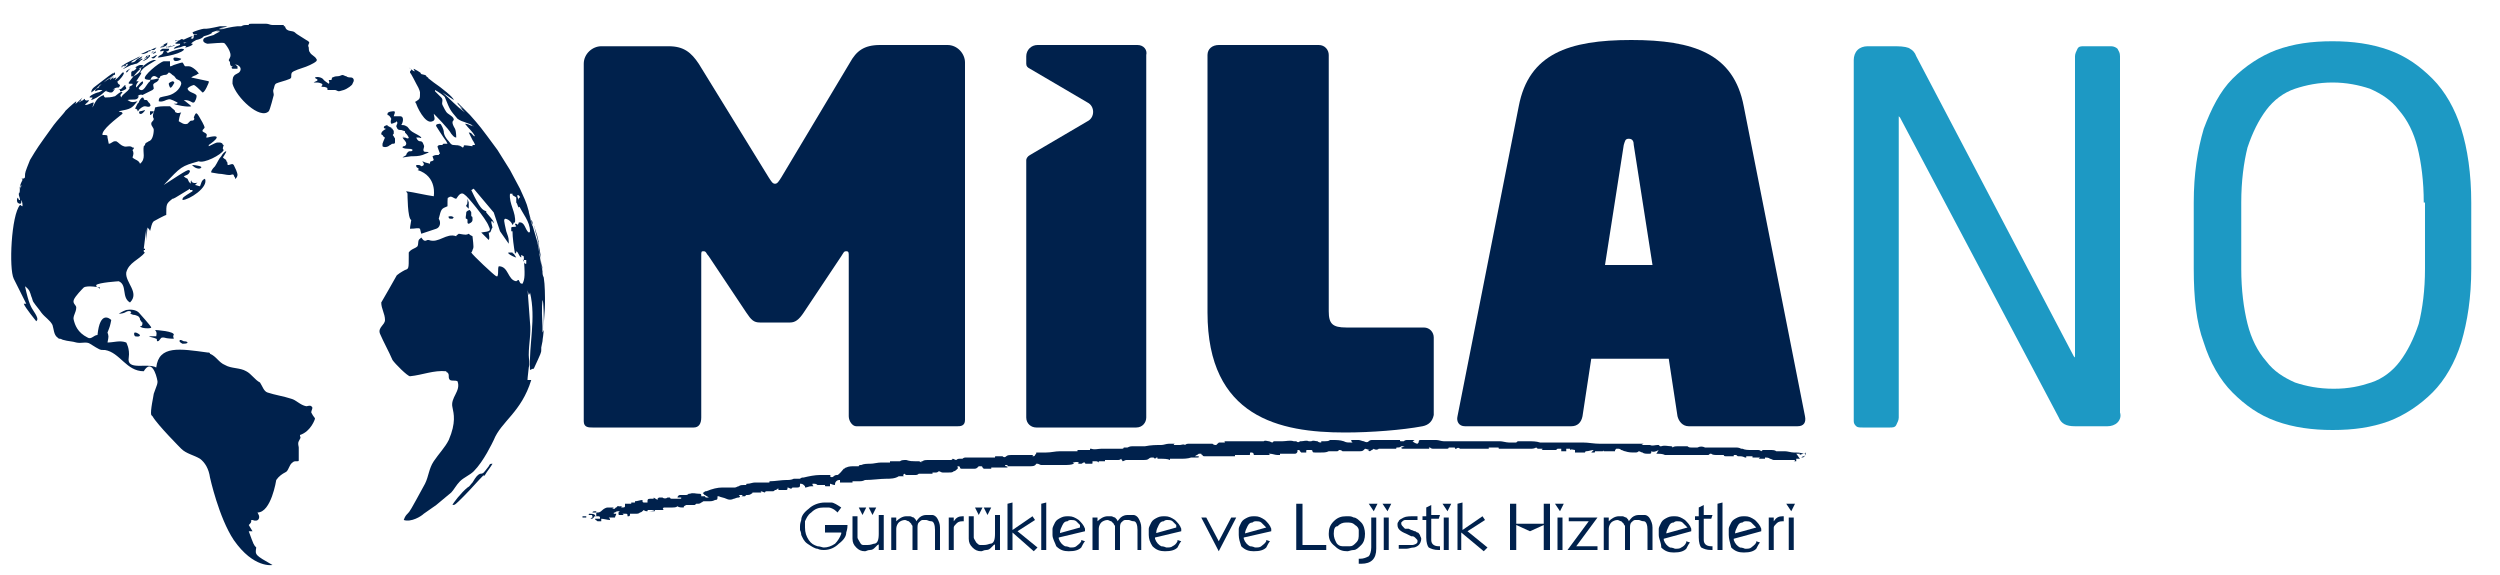 <?xml version="1.0" encoding="UTF-8"?> <svg xmlns="http://www.w3.org/2000/svg" xmlns:xlink="http://www.w3.org/1999/xlink" version="1.1" id="katman_1" x="0px" y="0px" viewBox="0 0 200 46" style="enable-background:new 0 0 200 46;" xml:space="preserve"> <style type="text/css"> .st0{fill:#00214C;} .st1{fill:#1D99C4;} </style> <g> <g> <g> <path class="st0" d="M64,42.3c0-0.1,0-0.1,0-0.2c0-0.1,0-0.2,0.1-0.5c0-0.3,0.2-0.6,0.6-0.9c0.3-0.3,0.8-0.5,1.3-0.5 c0,0,0.1,0,0.1,0c0,0,0.2,0,0.4,0c0.2,0,0.5,0.2,0.8,0.4L67,41l-0.1-0.1c-0.2-0.2-0.5-0.3-0.6-0.3c-0.2,0-0.3,0-0.3,0 c0,0-0.1,0-0.1,0c-0.4,0-0.7,0.1-1,0.4c-0.3,0.2-0.4,0.5-0.5,0.7c0,0.2,0,0.4,0,0.5c0,0.4,0.1,0.7,0.3,1c0.2,0.3,0.4,0.4,0.7,0.5 c0.2,0,0.4,0.1,0.5,0.1c0.3,0,0.6-0.1,0.9-0.3c0.2-0.2,0.4-0.5,0.5-0.8l0-0.1H66V42h1.8c0,0.1,0,0.3-0.1,0.6 c0,0.3-0.2,0.6-0.6,0.9c-0.3,0.3-0.7,0.5-1.2,0.5c-0.1,0-0.3,0-0.5-0.1c-0.2,0-0.5-0.2-0.8-0.4c-0.3-0.2-0.4-0.5-0.5-0.7 c0-0.2-0.1-0.4-0.1-0.4S64,42.4,64,42.3z"></path> <path class="st0" d="M68.2,42.8v-1.5h0.4v1.4c0,0.1,0,0.2,0,0.3c0,0.1,0.1,0.2,0.2,0.4s0.2,0.2,0.3,0.2c0.1,0,0.2,0,0.3,0 c0.1,0,0.2,0,0.5-0.1c0.3,0,0.4-0.3,0.4-0.8v-1.5h0.4V44h-0.4v-0.5c0,0,0,0.1-0.1,0.1c0,0-0.1,0.1-0.2,0.2 c-0.1,0.1-0.2,0.2-0.4,0.2c-0.2,0-0.3,0.1-0.4,0.1c-0.3,0-0.5-0.1-0.7-0.3c-0.2-0.2-0.3-0.4-0.3-0.7V42.8z M68.7,40.6h0.6 l-0.3,0.6L68.7,40.6z M69.5,40.6h0.6l-0.3,0.6L69.5,40.6z"></path> <path class="st0" d="M71.3,44v-2.6h0.4v0.4l0-0.1c0.2-0.2,0.5-0.4,0.8-0.4c0.1,0,0.1,0,0.3,0c0.1,0,0.2,0.1,0.3,0.1 c0.1,0.1,0.2,0.2,0.2,0.3c0.1-0.1,0.2-0.3,0.4-0.4c0.2-0.1,0.3-0.1,0.5-0.1c0,0,0,0,0.1,0c0,0,0.1,0,0.3,0c0.1,0,0.3,0.1,0.4,0.3 c0.1,0.2,0.2,0.4,0.2,0.7V44h-0.4v-1.6c0-0.4-0.1-0.7-0.3-0.7c-0.2,0-0.3-0.1-0.4-0.1c0,0-0.1,0-0.1,0c0,0-0.1,0-0.2,0 c-0.1,0-0.2,0.1-0.3,0.2c-0.1,0.1-0.1,0.3-0.1,0.5V44h-0.4v-1.6c0-0.1,0-0.2,0-0.3c0-0.1-0.1-0.1-0.1-0.2 c-0.1-0.1-0.1-0.1-0.2-0.2c-0.1,0-0.2-0.1-0.3-0.1c-0.2,0-0.4,0.1-0.5,0.2c-0.1,0.1-0.2,0.3-0.2,0.5V44H71.3z"></path> <path class="st0" d="M75.9,44v-2.6h0.4v0.4l0-0.1c0.2-0.3,0.4-0.4,0.7-0.4h0.1v0.4l-0.1,0c-0.3,0-0.4,0.1-0.5,0.2 c-0.1,0.1-0.2,0.2-0.2,0.3c0,0.1,0,0.2,0,0.3V44H75.9z"></path> <path class="st0" d="M77.5,42.8v-1.5h0.4v1.4c0,0.1,0,0.2,0,0.3c0,0.1,0.1,0.2,0.2,0.4c0.1,0.1,0.2,0.2,0.3,0.2 c0.1,0,0.2,0,0.3,0c0.1,0,0.2,0,0.5-0.1c0.3,0,0.4-0.3,0.4-0.8v-1.5h0.4V44h-0.4v-0.5c0,0,0,0.1-0.1,0.1c0,0-0.1,0.1-0.2,0.2 c-0.1,0.1-0.2,0.2-0.4,0.2c-0.2,0-0.3,0.1-0.4,0.1c-0.3,0-0.5-0.1-0.7-0.3c-0.2-0.2-0.3-0.4-0.3-0.7V42.8z M78,40.6h0.6l-0.3,0.6 L78,40.6z M78.7,40.6h0.6l-0.3,0.6L78.7,40.6z"></path> <path class="st0" d="M80.6,44v-3.7l0.4-0.1v2.2l1.6-1.1l0.2,0.3l-1.4,0.9l1.6,1.3l-0.3,0.3L81,42.6V44H80.6z"></path> <path class="st0" d="M83.3,44v-3.7l0.4-0.1V44H83.3z"></path> <path class="st0" d="M84.2,42.8c0,0,0-0.1,0-0.1c0,0,0-0.1,0-0.1c0,0,0-0.1,0-0.3c0-0.1,0.1-0.3,0.2-0.5c0.1-0.2,0.3-0.3,0.5-0.4 c0.2-0.1,0.4-0.1,0.6-0.1c0.3,0,0.5,0.1,0.8,0.3c0.2,0.2,0.4,0.4,0.5,0.7l0,0.2L84.7,43l0,0.1c0.1,0.3,0.3,0.5,0.5,0.6 c0.2,0,0.4,0.1,0.4,0.1c0.2,0,0.4,0,0.5-0.1s0.3-0.2,0.4-0.4l0-0.1l0.3,0.1c-0.1,0.1-0.2,0.3-0.3,0.5c-0.2,0.2-0.5,0.3-1,0.3 c-0.4,0-0.7-0.1-1-0.4C84.4,43.4,84.2,43.1,84.2,42.8z M84.6,42.7l1.8-0.5l0,0l0,0L86.4,42c-0.1-0.1-0.2-0.2-0.3-0.3 c-0.1-0.1-0.3-0.1-0.4-0.1c-0.1,0-0.2,0-0.3,0.1c-0.2,0-0.3,0.1-0.4,0.3c-0.1,0.2-0.2,0.4-0.2,0.6c0,0,0,0.1,0,0.1 C84.6,42.7,84.6,42.7,84.6,42.7z"></path> <path class="st0" d="M87.4,44v-2.6h0.4v0.4l0-0.1c0.2-0.2,0.5-0.4,0.8-0.4c0.1,0,0.1,0,0.3,0c0.1,0,0.2,0.1,0.3,0.1 c0.1,0.1,0.2,0.2,0.2,0.3c0.1-0.1,0.2-0.3,0.4-0.4c0.2-0.1,0.3-0.1,0.5-0.1c0,0,0,0,0.1,0c0,0,0.1,0,0.3,0c0.1,0,0.3,0.1,0.4,0.3 s0.2,0.4,0.2,0.7V44H91v-1.6c0-0.4-0.1-0.7-0.3-0.7c-0.2,0-0.3-0.1-0.4-0.1c0,0-0.1,0-0.1,0c0,0-0.1,0-0.2,0 c-0.1,0-0.2,0.1-0.3,0.2c-0.1,0.1-0.1,0.3-0.1,0.5V44h-0.4v-1.6c0-0.1,0-0.2,0-0.3c0-0.1-0.1-0.1-0.1-0.2 c-0.1-0.1-0.1-0.1-0.2-0.2c-0.1,0-0.2-0.1-0.3-0.1c-0.2,0-0.4,0.1-0.5,0.2c-0.1,0.1-0.2,0.3-0.2,0.5V44H87.4z"></path> <path class="st0" d="M91.9,42.8c0,0,0-0.1,0-0.1c0,0,0-0.1,0-0.1c0,0,0-0.1,0-0.3c0-0.1,0.1-0.3,0.2-0.5c0.1-0.2,0.3-0.3,0.5-0.4 c0.2-0.1,0.4-0.1,0.6-0.1c0.3,0,0.5,0.1,0.8,0.3c0.2,0.2,0.4,0.4,0.5,0.7l0,0.2L92.4,43l0,0.1c0.1,0.3,0.3,0.5,0.5,0.6 c0.2,0,0.4,0.1,0.4,0.1c0.2,0,0.4,0,0.5-0.1c0.2-0.1,0.3-0.2,0.4-0.4l0-0.1l0.3,0.1c-0.1,0.1-0.2,0.3-0.3,0.5 c-0.2,0.2-0.5,0.3-1,0.3c-0.4,0-0.7-0.1-1-0.4C92,43.4,91.9,43.1,91.9,42.8z M92.3,42.7l1.8-0.5l0,0l0,0L94.1,42 c-0.1-0.1-0.2-0.2-0.3-0.3c-0.1-0.1-0.3-0.1-0.4-0.1c-0.1,0-0.2,0-0.3,0.1c-0.2,0-0.3,0.1-0.4,0.3c-0.1,0.2-0.2,0.4-0.2,0.6 c0,0,0,0.1,0,0.1C92.3,42.7,92.3,42.7,92.3,42.7z"></path> <path class="st0" d="M96.1,41.4l0.4,0l1,1.9l1-1.9l0.4,0l-1.4,2.7L96.1,41.4z"></path> <path class="st0" d="M99.1,42.8c0,0,0-0.1,0-0.1c0,0,0-0.1,0-0.1c0,0,0-0.1,0-0.3c0-0.1,0.1-0.3,0.2-0.5c0.1-0.2,0.3-0.3,0.5-0.4 c0.2-0.1,0.4-0.1,0.6-0.1c0.3,0,0.5,0.1,0.8,0.3c0.2,0.2,0.4,0.4,0.5,0.7l0,0.2L99.5,43l0,0.1c0.1,0.3,0.3,0.5,0.5,0.6 c0.2,0,0.4,0.1,0.4,0.1c0.2,0,0.4,0,0.5-0.1s0.3-0.2,0.4-0.4l0-0.1l0.3,0.1c-0.1,0.1-0.2,0.3-0.3,0.5c-0.2,0.2-0.5,0.3-1,0.3 c-0.4,0-0.7-0.1-1-0.4C99.2,43.4,99.1,43.1,99.1,42.8z M99.5,42.7l1.8-0.5l0,0l0,0l-0.1-0.1c-0.1-0.1-0.2-0.2-0.3-0.3 c-0.1-0.1-0.3-0.1-0.4-0.1c-0.1,0-0.2,0-0.3,0.1c-0.2,0-0.3,0.1-0.4,0.3c-0.1,0.2-0.2,0.4-0.2,0.6c0,0,0,0.1,0,0.1 C99.5,42.7,99.5,42.7,99.5,42.7z"></path> <path class="st0" d="M103.7,44v-3.7h0.5v3.3h1.9V44H103.7z"></path> <path class="st0" d="M106.3,42.7c0-0.4,0.1-0.7,0.4-1c0.3-0.3,0.6-0.4,1-0.4c0.1,0,0.1,0,0.2,0c0.1,0,0.2,0,0.4,0.1 c0.2,0,0.4,0.2,0.6,0.4c0.2,0.2,0.3,0.6,0.3,0.9c0,0.4-0.1,0.7-0.3,0.9c-0.2,0.2-0.4,0.4-0.6,0.4c-0.2,0-0.4,0.1-0.5,0.1 c-0.4,0-0.7-0.1-1-0.4C106.4,43.4,106.3,43.1,106.3,42.7z M106.7,42.7c0,0.3,0.1,0.5,0.2,0.7c0.1,0.2,0.3,0.3,0.5,0.3 c0.2,0,0.3,0,0.3,0c0.1,0,0.2,0,0.3,0c0.2,0,0.3-0.1,0.5-0.3c0.2-0.2,0.2-0.4,0.2-0.7c0,0,0-0.1,0-0.1c0,0,0-0.1,0-0.2 c0-0.1-0.1-0.3-0.3-0.4c-0.2-0.2-0.4-0.2-0.7-0.2c-0.3,0-0.5,0.1-0.7,0.3C106.8,42.1,106.7,42.3,106.7,42.7z"></path> <path class="st0" d="M108.7,45v-0.3h0.1c0.3,0,0.5-0.1,0.7-0.2c0.1-0.1,0.2-0.4,0.2-0.7v-2.4h0.4v2.5c0,0.4-0.1,0.7-0.3,0.9 c-0.2,0.2-0.5,0.3-0.9,0.3H108.7z M109.5,40.3h0.7l-0.3,0.6L109.5,40.3z"></path> <path class="st0" d="M110.6,40.3h0.7l-0.3,0.6L110.6,40.3z M110.7,44v-2.6h0.4V44H110.7z"></path> <path class="st0" d="M113.4,41.3v0.3l-0.1,0l-0.1,0l-0.2,0c-0.1,0-0.2,0-0.3,0c-0.1,0-0.2,0-0.3,0s-0.2,0.1-0.2,0.1 s-0.1,0.1-0.1,0.1s0,0.1,0,0.1c0,0.1,0.1,0.2,0.2,0.3l0.1,0.1l0.1,0l0.1,0l0.1,0l0,0l0.2,0.1c0.1,0,0.2,0.1,0.3,0.1 c0.1,0,0.1,0.1,0.2,0.1c0.1,0,0.1,0.1,0.2,0.2c0,0.1,0.1,0.2,0.1,0.3c0,0.2-0.1,0.4-0.2,0.5c-0.1,0.1-0.3,0.2-0.4,0.2 c-0.2,0-0.4,0.1-0.6,0.1c-0.2,0-0.3,0-0.5,0l-0.1,0v-0.3c0.2,0,0.4,0,0.5,0c0.3,0,0.5,0,0.6,0c0.1,0,0.3-0.1,0.3-0.1 c0.1-0.1,0.1-0.1,0.1-0.2c0-0.1,0-0.1-0.1-0.2c0,0-0.1-0.1-0.1-0.1c0,0-0.1-0.1-0.2-0.1l-0.1,0l-0.2-0.1l-0.2-0.1 c-0.5-0.2-0.7-0.4-0.7-0.7c0,0,0-0.1,0-0.1c0,0,0-0.1,0.1-0.2c0-0.1,0.2-0.2,0.4-0.3s0.5-0.1,0.9-0.1h0.2l0.1,0L113.4,41.3z"></path> <path class="st0" d="M113.8,41.6l0-0.3h0.3v-0.7l0.4-0.2v0.8h0.7l-0.1,0.3h-0.6V43v0v0.2c0,0.3,0.2,0.5,0.6,0.5h0.1V44l-0.1,0 c-0.4,0-0.6-0.1-0.8-0.2c-0.1-0.1-0.2-0.4-0.2-0.8v-1.4H113.8z"></path> <path class="st0" d="M115.4,40.3h0.7l-0.3,0.6L115.4,40.3z M115.5,44v-2.6h0.4V44H115.5z"></path> <path class="st0" d="M116.6,44v-3.7l0.4-0.1v2.2l1.6-1.1l0.2,0.3l-1.4,0.9l1.6,1.3l-0.3,0.3l-1.8-1.5V44H116.6z"></path> <path class="st0" d="M120.8,44v-3.7h0.5v1.6h2.2v-1.6h0.5V44h-0.5v-2l-1.1,0.5l-1.1-0.5v2H120.8z"></path> <path class="st0" d="M124.4,40.3h0.7l-0.3,0.6L124.4,40.3z M124.6,44v-2.6h0.4V44H124.6z"></path> <path class="st0" d="M125.4,44l1.7-2.3h-1.6v-0.3h2.3l-1.7,2.3h1.7V44H125.4z"></path> <path class="st0" d="M128.3,44v-2.6h0.4v0.4l0-0.1c0.2-0.2,0.5-0.4,0.8-0.4c0.1,0,0.1,0,0.3,0c0.1,0,0.2,0.1,0.3,0.1 c0.1,0.1,0.2,0.2,0.2,0.3c0.1-0.1,0.2-0.3,0.4-0.4c0.2-0.1,0.3-0.1,0.5-0.1c0,0,0,0,0.1,0c0,0,0.1,0,0.3,0c0.1,0,0.3,0.1,0.4,0.3 c0.1,0.2,0.2,0.4,0.2,0.7V44h-0.4v-1.6c0-0.4-0.1-0.7-0.3-0.7c-0.2,0-0.3-0.1-0.4-0.1c0,0-0.1,0-0.1,0c0,0-0.1,0-0.2,0 c-0.1,0-0.2,0.1-0.3,0.2c-0.1,0.1-0.1,0.3-0.1,0.5V44h-0.4v-1.6c0-0.1,0-0.2,0-0.3c0-0.1-0.1-0.1-0.1-0.2 c-0.1-0.1-0.1-0.1-0.2-0.2c-0.1,0-0.2-0.1-0.3-0.1c-0.2,0-0.4,0.1-0.5,0.2c-0.1,0.1-0.2,0.3-0.2,0.5V44H128.3z"></path> <path class="st0" d="M132.7,42.8c0,0,0-0.1,0-0.1c0,0,0-0.1,0-0.1c0,0,0-0.1,0-0.3c0-0.1,0.1-0.3,0.2-0.5 c0.1-0.2,0.3-0.3,0.5-0.4c0.2-0.1,0.4-0.1,0.6-0.1c0.3,0,0.5,0.1,0.8,0.3c0.2,0.2,0.4,0.4,0.5,0.7l0,0.2l-2.2,0.6l0,0.1 c0.1,0.3,0.3,0.5,0.5,0.6c0.2,0,0.4,0.1,0.4,0.1c0.2,0,0.4,0,0.5-0.1c0.2-0.1,0.3-0.2,0.4-0.4l0-0.1l0.3,0.1 c-0.1,0.1-0.2,0.3-0.3,0.5c-0.2,0.2-0.5,0.3-1,0.3c-0.4,0-0.7-0.1-1-0.4C132.9,43.4,132.7,43.1,132.7,42.8z M133.2,42.7l1.8-0.5 l0,0l0,0l-0.1-0.1c-0.1-0.1-0.2-0.2-0.3-0.3c-0.1-0.1-0.3-0.1-0.4-0.1c-0.1,0-0.2,0-0.3,0.1c-0.2,0-0.3,0.1-0.4,0.3 c-0.1,0.2-0.2,0.4-0.2,0.6c0,0,0,0.1,0,0.1C133.1,42.7,133.1,42.7,133.2,42.7z"></path> <path class="st0" d="M135.6,41.6l0-0.3h0.3v-0.7l0.4-0.2v0.8h0.7l-0.1,0.3h-0.6V43v0v0.2c0,0.3,0.2,0.5,0.6,0.5h0.1V44l-0.1,0 c-0.4,0-0.6-0.1-0.8-0.2c-0.1-0.1-0.2-0.4-0.2-0.8v-1.4H135.6z"></path> <path class="st0" d="M137.4,44v-3.7l0.4-0.1V44H137.4z"></path> <path class="st0" d="M138.3,42.8c0,0,0-0.1,0-0.1c0,0,0-0.1,0-0.1c0,0,0-0.1,0-0.3c0-0.1,0.1-0.3,0.2-0.5 c0.1-0.2,0.3-0.3,0.5-0.4c0.2-0.1,0.4-0.1,0.6-0.1c0.3,0,0.5,0.1,0.8,0.3c0.2,0.2,0.4,0.4,0.5,0.7l0,0.2l-2.2,0.6l0,0.1 c0.1,0.3,0.3,0.5,0.5,0.6c0.2,0,0.4,0.1,0.4,0.1c0.2,0,0.4,0,0.5-0.1s0.3-0.2,0.4-0.4l0-0.1l0.3,0.1c-0.1,0.1-0.2,0.3-0.3,0.5 c-0.2,0.2-0.5,0.3-1,0.3c-0.4,0-0.7-0.1-1-0.4C138.4,43.4,138.3,43.1,138.3,42.8z M138.7,42.7l1.8-0.5l0,0l0,0l-0.1-0.1 c-0.1-0.1-0.2-0.2-0.3-0.3c-0.1-0.1-0.3-0.1-0.4-0.1c-0.1,0-0.2,0-0.3,0.1c-0.2,0-0.3,0.1-0.4,0.3c-0.1,0.2-0.2,0.4-0.2,0.6 c0,0,0,0.1,0,0.1C138.7,42.7,138.7,42.7,138.7,42.7z"></path> <path class="st0" d="M141.5,44v-2.6h0.4v0.4l0-0.1c0.2-0.3,0.4-0.4,0.7-0.4h0.1v0.4l-0.1,0c-0.3,0-0.4,0.1-0.5,0.2 c-0.1,0.1-0.2,0.2-0.2,0.3c0,0.1,0,0.2,0,0.3V44H141.5z"></path> <path class="st0" d="M142.9,40.3h0.7l-0.3,0.6L142.9,40.3z M143.1,44v-2.6h0.4V44H143.1z"></path> </g> <path class="st0" d="M76.6,34.1h-8.1c-0.3,0-0.6-0.4-0.6-0.8V20.5c0-0.3,0-0.4-0.2-0.4c-0.2,0-0.2,0.1-0.4,0.4l-3,4.5 c-0.4,0.6-0.7,0.8-1.1,0.8h-2.4c-0.5,0-0.7-0.2-1.1-0.8l-3-4.5c-0.2-0.2-0.2-0.4-0.4-0.4c-0.2,0-0.2,0-0.2,0.4v12.9 c0,0.5-0.2,0.8-0.6,0.8h-8.1c-0.3,0-0.7,0-0.7-0.5V5.1c0-0.8,0.7-1.4,1.4-1.4h5.4c1.2,0,1.8,0.5,2.4,1.4l5.6,9.1 c0.2,0.3,0.3,0.5,0.5,0.5c0.2,0,0.3-0.2,0.5-0.5L68,5c0.5-0.9,1.1-1.4,2.4-1.4h5.4c0.8,0,1.4,0.7,1.4,1.4v28.6 C77.2,34.1,76.8,34.1,76.6,34.1z"></path> <path class="st0" d="M113.8,34.1c-1.6,0.3-4.1,0.5-6.2,0.5c-5.2,0-11-1.2-11-9.6V4.4c0-0.5,0.4-0.8,0.9-0.8h8 c0.5,0,0.8,0.4,0.8,0.8v20.5c0,1,0.3,1.3,1.4,1.3h6.2c0.5,0,0.8,0.4,0.8,0.8v6.2C114.6,33.7,114.3,34,113.8,34.1z"></path> <path class="st0" d="M135.1,34.1c-0.5,0-0.8-0.4-0.9-0.8l-0.7-4.6h-6.2l-0.7,4.6c-0.1,0.5-0.4,0.8-0.9,0.8h-8.5 c-0.5,0-0.7-0.4-0.6-0.8l4.9-24.8c0.8-4.2,4-5.3,9-5.3c5,0,8.2,1.1,9,5.3l4.9,24.8c0.1,0.5-0.1,0.8-0.6,0.8H135.1z M130.7,11.6 c0-0.3-0.1-0.5-0.4-0.5c-0.3,0-0.3,0.2-0.4,0.5l-1.5,9.6h3.8L130.7,11.6z"></path> <path class="st1" d="M169.4,33.8c-0.2,0.2-0.5,0.3-0.8,0.3H166c-0.7,0-1.1-0.2-1.3-0.7L152,9.4c-0.1-0.1-0.1-0.1-0.1-0.1 c0,0,0,0,0,0.1v24c0,0.2-0.1,0.4-0.2,0.6c-0.1,0.2-0.3,0.2-0.5,0.2H149c-0.2,0-0.4,0-0.5-0.1c-0.1-0.1-0.2-0.2-0.2-0.4V4.8 c0-0.3,0.1-0.6,0.3-0.8c0.2-0.2,0.5-0.3,0.8-0.3h2.3c0.6,0,1,0.1,1.1,0.2c0.2,0.1,0.4,0.3,0.5,0.6l12.6,24l0.1,0.1c0,0,0,0,0-0.1 v-24c0-0.2,0.1-0.4,0.2-0.6c0.1-0.2,0.3-0.2,0.5-0.2h2.2c0.2,0,0.4,0.1,0.5,0.2c0.1,0.2,0.2,0.3,0.2,0.6v28.5 C169.7,33.3,169.6,33.6,169.4,33.8z"></path> <path class="st1" d="M197.7,21.5c0,2.3-0.3,4.2-0.8,5.9c-0.5,1.6-1.3,3-2.3,4c-1,1-2.2,1.8-3.5,2.3c-1.4,0.5-2.8,0.7-4.5,0.7 c-1.6,0-3.1-0.2-4.5-0.7c-1.4-0.5-2.5-1.3-3.5-2.3c-1-1-1.8-2.4-2.3-4c-0.6-1.6-0.8-3.6-0.8-5.9v-5.3c0-2.3,0.3-4.2,0.8-5.9 c0.6-1.6,1.3-3,2.3-4c1-1,2.2-1.8,3.5-2.3c1.4-0.5,2.8-0.7,4.5-0.7c1.6,0,3.1,0.2,4.5,0.7c1.4,0.5,2.5,1.3,3.5,2.3 c1,1,1.8,2.4,2.3,4c0.5,1.6,0.8,3.6,0.8,5.9V21.5z M193.9,16.2c0-1.7-0.2-3.2-0.5-4.4c-0.3-1.2-0.8-2.2-1.5-3 c-0.6-0.8-1.4-1.3-2.3-1.7c-0.9-0.3-1.9-0.5-3-0.5s-2.1,0.2-3,0.5c-0.9,0.3-1.7,0.9-2.3,1.7c-0.6,0.8-1.1,1.8-1.5,3 c-0.3,1.2-0.5,2.7-0.5,4.4v5.3c0,1.7,0.2,3.2,0.5,4.4c0.3,1.2,0.8,2.2,1.5,3c0.6,0.8,1.4,1.3,2.3,1.7c0.9,0.3,1.9,0.5,3.1,0.5 s2.1-0.2,3-0.5c0.9-0.3,1.7-0.9,2.3-1.7c0.6-0.8,1.1-1.8,1.5-3c0.3-1.2,0.5-2.7,0.5-4.4V16.2z"></path> <g> <path class="st0" d="M144.1,36.6C144.1,36.6,144.1,36.6,144.1,36.6C144.2,36.6,144.2,36.6,144.1,36.6c0.1-0.1,0.2-0.1,0.2-0.1 c0,0,0.1,0,0.1-0.1c0,0,0-0.1,0-0.1c0,0-0.1,0-0.1,0c-0.3-0.1-0.5-0.1-0.8-0.1c-0.2,0-0.5-0.1-0.7-0.1c-0.1,0-0.3,0-0.4,0 c-0.1,0-0.2,0-0.3,0c-0.1-0.1-0.3-0.1-0.5-0.1c-0.2,0-0.4,0-0.5,0c-0.1,0-0.1,0-0.2,0.1c0,0,0,0,0,0c-0.1-0.1-0.2-0.1-0.3-0.1 c-0.2,0-0.3,0-0.5,0c-0.2,0-0.5,0-0.7-0.1c0,0-0.1,0-0.1,0c-0.2-0.1-0.3-0.1-0.5-0.1c-0.2,0-0.4,0-0.6,0c-0.1,0-0.2,0-0.3,0 c-0.1,0-0.2,0-0.2,0c-0.3,0-0.5,0-0.8,0c-0.1,0-0.3,0-0.4,0c0,0,0,0-0.1,0c-0.2-0.1-0.4-0.1-0.6,0c-0.1,0-0.2,0-0.3,0 c-0.1,0-0.1,0-0.2,0c-0.1,0-0.2,0-0.3-0.1c-0.3,0-0.6,0-0.8,0c-0.1,0-0.3,0-0.4,0.1c0-0.1-0.1-0.1-0.1-0.1c-0.3,0-0.5-0.1-0.8,0 c0,0-0.1,0-0.1,0c0,0-0.1-0.1-0.1-0.1c0,0-0.1,0-0.1,0c-0.2,0-0.4,0.1-0.6,0c-0.1,0-0.2,0-0.3,0c0,0-0.1,0-0.1,0 c-0.1,0-0.2,0-0.3,0c0,0,0,0,0,0c0.1,0,0.1-0.1,0.2-0.1c-0.1,0-0.1,0-0.2,0c-0.1,0-0.2,0-0.3,0c-0.1,0-0.2,0-0.2,0 c-0.1,0-0.2,0-0.3,0c-0.4,0-0.7,0-1.1,0c-0.5,0-1,0-1.4,0c-0.5,0-0.9-0.1-1.4-0.1c-0.4,0-0.9,0-1.3,0c-0.2,0-0.4,0-0.7,0 c-0.1,0-0.1,0-0.2,0c-0.1,0-0.2,0-0.3,0c-0.1,0-0.2,0-0.4,0c-0.2,0-0.3,0-0.5,0c-0.3-0.1-0.6-0.1-1-0.1c-0.2,0-0.5,0-0.7,0 c-0.1,0-0.1,0-0.2,0.1c0,0-0.1,0-0.2,0c-0.1,0-0.3,0-0.4,0c-0.2,0-0.5-0.1-0.7-0.1c-0.1,0-0.2,0-0.3,0c0,0-0.1,0-0.2,0 c-0.2,0-0.4,0-0.6,0c-0.1,0-0.2,0-0.4,0c-0.1,0-0.1,0-0.2,0c-0.5,0-0.9,0-1.4,0c-0.3,0-0.7,0-1,0c-0.1,0-0.1,0-0.2,0 c-0.1,0-0.1,0-0.2,0c-0.2,0-0.4-0.1-0.6-0.1c-0.3,0-0.6,0-0.8,0c-0.1,0-0.3,0-0.4,0c-0.1,0-0.2,0-0.2,0.1c0,0.1,0,0.1-0.1,0.2 c-0.1,0-0.3-0.1-0.4-0.2c0.1,0,0.1-0.1,0.2-0.1c0,0,0,0,0,0c-0.2,0-0.4,0-0.6,0c-0.1,0-0.2,0-0.3,0.1c0,0-0.1,0-0.1,0 c0,0-0.1,0-0.1,0c-0.1,0-0.1,0-0.1-0.1c-0.1,0-0.3,0-0.4,0c0,0-0.1,0-0.1,0c-0.1,0-0.2,0-0.3,0c0,0-0.1,0-0.1,0 c-0.1,0-0.2,0-0.3,0c-0.1,0-0.1,0-0.2,0c-0.1,0-0.3,0-0.4,0c-0.1,0-0.3,0-0.4,0c-0.1,0-0.2,0-0.3,0.1c-0.1,0.1-0.2,0.1-0.4,0 c-0.1,0-0.3-0.1-0.4-0.1c-0.2,0-0.4,0-0.5,0c0,0,0,0-0.1,0c0,0.1,0,0.1,0.1,0.2c-0.1,0-0.1,0-0.2,0c-0.2,0-0.3,0-0.5-0.1 c-0.3-0.1-0.6-0.1-0.9-0.1c-0.1,0-0.2,0-0.2,0c-0.1,0.1-0.3,0.1-0.4,0.1c-0.1,0-0.2,0-0.3,0c0,0,0,0,0,0.1c-0.1,0-0.2,0-0.3-0.1 c-0.2,0-0.3-0.1-0.5,0c-0.1,0-0.2,0-0.2,0c-0.2-0.1-0.4,0-0.6,0c0,0-0.1,0-0.1,0c-0.1,0.1-0.2,0.1-0.3,0c-0.1,0-0.1,0-0.2,0 c-0.3-0.1-0.6,0-0.9,0c-0.1,0-0.2,0-0.2,0c-0.1,0-0.2,0-0.4,0c0,0-0.1,0-0.1,0c0,0-0.1,0.1-0.1,0.1c-0.1,0-0.2-0.1-0.3-0.1 c-0.1,0-0.3-0.1-0.4,0c-0.1,0-0.2,0-0.3,0c-0.3,0-0.7,0-1,0c-0.5,0-1,0-1.4,0c-0.1,0-0.2,0-0.3,0c-0.1,0-0.2,0-0.1,0.1 c-0.1,0-0.1,0-0.2,0c-0.1,0-0.1,0-0.2,0c-0.1,0-0.1,0-0.2,0.1c0,0-0.1,0.1-0.1,0.1c-0.1,0-0.2,0-0.3-0.1c-0.4,0-0.7,0-1.1,0 c-0.1,0-0.1,0-0.2,0c-0.1,0-0.2,0-0.3,0c-0.1,0-0.2,0-0.3,0c-0.1,0-0.2,0-0.3,0.1c0,0,0,0,0,0c0,0,0,0,0,0c-0.1-0.1-0.3,0-0.4,0 c0,0-0.1,0-0.2,0c-0.1,0-0.2,0-0.3,0c0,0,0-0.1,0.1-0.1c-0.2,0-0.3,0-0.5,0c-0.2,0-0.4,0.1-0.6,0.1c-0.4,0-0.8,0-1.3,0.1 c-0.3,0-0.7,0-1,0c-0.1,0-0.2,0-0.4,0.1c0,0-0.1,0-0.1,0c-0.1,0-0.1,0-0.2,0c0,0.1-0.1,0.1-0.2,0.1c-0.1,0-0.1,0-0.2,0 c-0.1,0-0.1,0-0.2,0c-0.2,0-0.4,0-0.5,0c-0.1,0-0.2,0-0.3,0c-0.1,0-0.1,0-0.2,0c-0.1,0-0.2,0-0.2,0c-0.3,0-0.5,0.1-0.8,0 c0,0-0.1,0-0.1,0c0,0,0,0.1,0,0.1c0,0,0,0-0.1,0c-0.1,0-0.2,0-0.2,0c-0.1,0-0.2,0-0.2,0c-0.1,0-0.1,0-0.2,0c-0.1,0-0.1,0-0.2,0 c0,0-0.1,0-0.1,0c0,0,0,0.1,0,0.1c-0.1,0-0.1,0-0.1,0c-0.1,0-0.3,0-0.4,0c-0.3,0-0.6,0-0.9,0c-0.4,0-0.7,0.1-1.1,0.1 c-0.2,0-0.4,0-0.7,0c0,0-0.1,0-0.1,0c0,0.1,0,0.1-0.1,0.2c0,0.1-0.1,0.1-0.2,0.1c0,0,0-0.1,0.1-0.1c-0.1,0-0.2,0-0.3,0 c-0.2,0-0.5,0-0.7,0c-0.1,0-0.2,0-0.3,0c-0.2,0-0.4,0-0.5,0c-0.1,0-0.3,0-0.4,0.1c-0.1,0.1-0.2,0.1-0.3,0c-0.2,0-0.4,0-0.5,0 c-0.1,0-0.1,0-0.1,0.1c-0.1,0-0.1,0-0.2,0c-0.1,0-0.2,0-0.3,0c-0.2,0-0.4,0-0.6,0c-0.1,0-0.1,0-0.2,0c-0.2,0-0.4,0-0.6,0 c-0.1,0-0.3,0-0.4,0c-0.1,0-0.2,0-0.3,0.1c0,0-0.1,0-0.1,0c0,0,0,0-0.1,0c-0.1,0-0.2,0-0.3,0.1c0,0,0,0,0,0 c-0.1,0-0.2-0.1-0.3-0.1c0,0.1-0.1,0.1-0.2,0.1c-0.1,0-0.1,0-0.2,0c-0.3,0-0.7,0-1,0c-0.2,0-0.4,0-0.6,0c-0.1,0-0.3,0-0.4,0.1 c-0.1,0-0.1,0-0.1,0.1c0,0-0.1-0.1-0.2-0.1c-0.1,0-0.2,0-0.3,0c0,0,0,0,0,0c0,0-0.1,0-0.1,0c0,0,0,0,0.1,0c0,0,0.1,0,0.1,0 c0,0,0,0-0.1,0c-0.2,0-0.4,0-0.7-0.1c-0.2,0-0.4,0-0.5,0.1c0,0-0.1,0-0.2,0c-0.1,0-0.3,0-0.4,0c-0.1,0-0.1,0-0.2,0 c0,0,0,0.1,0,0.1c-0.1,0-0.2,0-0.2,0c-0.1,0-0.2,0-0.3,0c0,0-0.1,0-0.2,0c-0.3,0-0.6,0.1-0.9,0.1c-0.2,0-0.5,0-0.7,0.1 c-0.1,0-0.2,0-0.2,0.1c0,0,0,0,0,0c-0.1,0-0.2,0-0.3,0c-0.3,0-0.5,0-0.7,0.1c-0.1,0-0.1,0.1-0.2,0.1C67.1,38,67,38,67,38 c-0.1,0-0.2,0-0.3,0.1c-0.1,0.1-0.2,0.1-0.3,0c0,0,0-0.1,0.1-0.1c-0.3,0-0.6,0-0.9,0c-0.4,0-0.9,0.1-1.3,0.2 c-0.1,0-0.2,0-0.3,0.1c-0.1,0-0.1,0-0.2,0c-0.1,0-0.2,0-0.3,0c-0.2,0.1-0.4,0.1-0.6,0.1c-0.4,0-0.9,0.1-1.3,0.1 c-0.1,0-0.1,0-0.2,0c0,0,0.1,0,0.1,0c0.1,0,0.1,0.1,0,0.1c0,0-0.1,0-0.2,0c-0.1,0-0.1,0-0.2,0c-0.1,0-0.2,0-0.3,0 c-0.1,0-0.3,0-0.4,0c-0.2,0-0.4,0.1-0.6,0.1c-0.1,0-0.1,0-0.1,0.1c-0.1,0-0.1,0-0.2,0c-0.1,0-0.3,0-0.4,0.1 c-0.1,0-0.2,0.1-0.3,0.1c-0.1,0-0.2,0-0.3,0c-0.2,0-0.4,0-0.7,0c-0.4,0-0.8,0.1-1.3,0.3c-0.1,0-0.1,0-0.2,0.1 c-0.1,0-0.1,0.1,0,0.1c0,0,0,0.1,0.1,0.1c0.1,0.1,0.2,0.1,0.3,0.2c0,0,0,0,0,0c0,0,0,0,0,0c-0.1,0-0.1,0-0.2,0 c-0.1,0-0.1-0.1-0.1-0.1c-0.1,0-0.2,0-0.3,0c0,0,0,0,0-0.1c0-0.1-0.1-0.1-0.2-0.1c-0.2,0-0.5-0.1-0.7,0c0,0-0.1,0-0.1,0 c0,0-0.1,0.1-0.2,0.1c-0.1,0-0.2,0-0.2,0c-0.1,0-0.2,0-0.3,0c-0.1,0-0.2,0.1-0.2,0.2c0.1,0,0.2,0,0.3,0c0,0.1,0,0.1-0.1,0.1 c-0.2,0-0.4,0-0.6,0c-0.1,0-0.2,0-0.2-0.1c-0.1,0-0.1,0-0.2,0c-0.1,0.1-0.3,0.1-0.4,0c-0.1,0-0.1,0-0.2,0c-0.1,0-0.1,0-0.2,0.1 c0,0,0,0,0,0.1c-0.1-0.1-0.2-0.1-0.3-0.2c0,0.1,0,0.1-0.1,0.1c-0.1,0-0.1,0-0.2,0c-0.2,0-0.2,0.1-0.2,0.2c0,0,0,0.1,0,0.1 c-0.1,0-0.2,0-0.3,0c-0.1,0-0.1-0.1-0.1-0.1c0,0,0-0.1,0-0.1c-0.2,0-0.4,0.1-0.6,0.1c0,0,0,0,0,0.1c-0.1,0-0.2,0-0.3,0 c0,0,0,0.1,0,0.1c-0.2,0-0.3,0-0.5,0c0,0,0,0.1,0,0.1c0,0,0,0.1,0,0.1c0,0.1-0.1,0.1-0.3,0.1c0-0.1,0.1-0.1,0.1-0.1 c-0.2,0-0.4,0-0.5,0.1c0,0-0.1,0-0.1,0.1c-0.1,0-0.2,0-0.3,0c0.1,0,0.1,0,0.2-0.1c-0.2,0-0.3,0-0.5,0c-0.1,0-0.3,0.1-0.4,0.2 C48,41,47.9,41,47.8,41c-0.1,0-0.1,0-0.1,0.1c0,0,0,0.1,0,0.1c0,0,0,0.1,0,0.1c-0.1,0-0.1-0.1-0.1-0.1c-0.1-0.1-0.3-0.1-0.4-0.1 c-0.1,0-0.1,0-0.1,0.1c0.1,0,0.2,0,0.3,0c0,0,0,0,0,0c0,0,0,0,0,0c-0.1,0.1,0,0.1,0,0.1c0,0,0,0.1,0,0.1c-0.1,0-0.1,0.1-0.2,0.1 c0,0,0,0-0.1,0c0.1,0,0.1,0,0.2,0c0.1,0,0.1,0,0.2-0.1c0-0.1,0.1-0.1,0.2-0.1c0,0,0.1,0,0.1,0c0.1,0,0.2,0,0.2,0.1 c0,0,0,0.1,0,0.1c-0.1,0-0.3,0-0.4,0c0,0.1,0.1,0.1,0.2,0.2c0.1,0,0.2,0,0.3,0c0-0.1,0-0.1,0-0.2c0.2,0,0.5,0.1,0.7,0.1 c0-0.1,0-0.1-0.1-0.2c0.2,0,0.3,0,0.5,0c0-0.1,0.1-0.2,0.1-0.3c-0.1,0-0.2,0-0.2,0c0-0.1,0-0.1,0.1-0.1c0.1-0.1,0.2-0.1,0.3-0.1 c0,0,0.1,0,0.1,0c-0.2,0.1-0.1,0.2-0.1,0.3c0.1,0,0.3,0,0.4,0c0,0-0.1-0.1-0.1-0.1c0,0,0,0,0.1,0c0.1,0,0.2,0,0.2,0 c0.1,0,0.1,0.1,0.1,0.1c0,0,0,0.1,0,0.1c0.1,0,0.1,0,0.1,0c0.1,0,0.1-0.1,0.1-0.2c0,0,0.1,0,0.1,0c0.1,0,0.2,0,0.3,0 c0.2,0,0.3,0,0.4-0.1c0.1,0,0.2-0.1,0.3-0.2c0.1,0.1,0.2,0.1,0.3,0.1c0.1,0,0.3,0,0.4,0c0,0,0.1,0,0.1,0c0.1,0,0.1,0,0.1-0.1 c-0.2,0.1-0.4,0.1-0.6,0.1c0-0.1,0-0.1,0.1-0.1c0.1,0,0.2,0,0.3,0c0.3,0,0.6,0,0.8,0c0.1,0,0.1,0,0.2,0c0,0-0.1,0-0.1,0 c-0.1-0.1-0.1-0.1,0-0.2c0,0,0.1,0,0.1,0c0.1,0,0.2,0,0.3,0c0.1,0,0.2,0,0.3,0c0.1,0,0.3,0,0.4-0.1c0.1,0.1,0.3,0.1,0.5,0.1 c0-0.1,0-0.1,0.2-0.2c0.1,0,0.3,0,0.4,0c0.1,0,0.1,0,0.2,0c0.1,0,0.1,0,0.2-0.1c0,0,0,0,0,0c0,0,0,0,0.1,0c0.1,0,0.2,0,0.3-0.1 c0.1,0,0.1-0.1,0.2-0.1c0.1,0,0.3,0,0.4,0c0.2,0,0.3,0,0.5-0.1c0.2,0,0.2-0.1,0.2-0.2c0,0,0-0.1,0-0.1c0,0,0.1,0,0.1,0 c0.2,0.1,0.4,0.1,0.6,0.2c0.2,0.1,0.4,0.1,0.6,0c0.1,0,0.2-0.1,0.4-0.1c0,0,0.1,0,0.1-0.1c0,0,0,0-0.1-0.1c0.1,0,0.2,0,0.3,0 c0,0,0,0.1-0.1,0.1c0.1,0,0.2,0,0.3,0c0,0,0.1-0.1,0.1-0.1c0,0,0,0,0,0c0.2,0,0.3,0,0.4-0.1c0,0,0.1,0,0.1-0.1c0.1,0,0.2,0,0.3,0 c0.1,0,0.2,0,0.4,0c0,0,0-0.1-0.1-0.1c0.2,0,0.3,0.1,0.4,0.1c0,0,0,0,0,0c0-0.1,0.1-0.1,0.2-0.1c0,0,0.1,0,0.1,0 c0.1,0,0.2,0,0.3,0c0.1,0,0.1,0,0.2-0.1c0.1,0,0.1,0,0.2-0.1c0,0,0.1,0,0.1,0c0,0,0,0.1-0.1,0.1c0.2,0,0.3,0,0.4,0 c0.1,0,0.2,0,0.3,0c0.1,0,0.1-0.1,0.1-0.1c0,0,0,0,0-0.1c0.1,0,0.2,0.1,0.3,0.1c0,0,0.1-0.1,0.1-0.1c0.1,0,0.1,0,0.2,0 c0.1,0,0.1,0,0.2,0c0.2,0,0.2-0.1,0.2-0.2c0,0,0-0.1,0-0.1c0.1,0,0.2,0,0.3,0.1c0,0,0,0,0.1,0.1c0,0,0,0,0,0.1 c0.2,0,0.3-0.1,0.5-0.1c0,0,0.1,0,0.1,0c0.1,0,0.1,0,0-0.1c0,0,0,0,0-0.1c0,0,0.1,0,0.1,0c0.1,0,0.2,0,0.3,0.1c0.2,0,0.3,0,0.5,0 c0,0,0.1,0,0.1,0c0,0.1,0,0.1,0.1,0.1c0.1,0,0.2,0,0.3,0c0-0.1,0-0.2,0-0.2c0.1,0,0.2,0.1,0.4,0.1c0-0.1,0-0.2,0.1-0.3 c0.1-0.1,0.2-0.1,0.3-0.1c0,0,0,0.1,0,0.1c0,0,0,0.1,0,0.1c0.3,0,0.6,0,1,0c0,0,0-0.1,0-0.1c0.1,0,0.2,0,0.4,0c0,0,0.1,0,0.1,0 c0.2,0,0.3,0,0.5-0.1c0.6,0,1.2-0.1,1.7-0.1c0.3,0,0.7,0,1-0.2c0.1,0,0.2,0,0.3,0c0,0,0,0,0.1,0c-0.1-0.1,0-0.2,0.1-0.2 c0,0.1,0.1,0.1,0.2,0.1c0.2,0,0.4,0,0.6,0c0.1,0,0.2,0,0.3-0.1c0,0,0.1,0,0.2,0c0.1,0,0.1,0,0.2,0c0.1,0,0.2,0,0.3,0 c0,0,0.1,0,0.1,0c0.1,0,0.1,0,0.2,0c0,0,0.1,0,0.1,0c0,0,0-0.1,0-0.1c0.1,0,0.2,0,0.3,0c0.1,0,0.2-0.1,0.2-0.1 c0.1,0,0.2,0.1,0.3,0.1c0.2,0,0.4,0,0.5,0c0.2,0,0.3,0,0.4-0.1c0.1,0,0.2-0.1,0.3-0.2c0,0,0.1-0.1,0-0.1c0,0,0,0,0-0.1 c0.1,0,0.2,0,0.2,0.1c0,0.1,0.1,0.1,0.2,0.1c0.1,0,0.3,0,0.4,0c0.1,0,0.1,0,0.2,0c0,0,0.1,0,0.1,0c0.1,0,0.1,0,0.2,0 c0.1,0,0.2,0,0.3-0.1c0,0,0.1-0.1,0.1-0.1c0.1,0,0.1,0,0.2,0c0,0,0.1,0,0.1,0.1c0,0,0.1,0.1,0.1,0.1c0.1,0,0.1,0,0.2,0 c0.1,0,0.3,0,0.4,0c0,0,0-0.1,0-0.1c0,0,0.1,0,0.1,0c0.3,0,0.6,0,0.8,0c0.1,0,0.2,0,0.3,0c0,0,0.1,0,0.1,0c0,0,0-0.1-0.1-0.1 c0,0-0.1,0-0.1-0.1c0,0,0,0,0,0c0.1,0,0.1,0,0.2,0c0,0,0,0.1,0,0.1c0.1,0,0.1,0,0.2,0c0.1,0,0.2,0,0.2,0c0,0,0.1,0,0.1,0 c0.4,0,0.9,0,1.3,0c0.2,0,0.4,0,0.5-0.2c0,0,0,0,0.1,0c0.1,0,0.2,0.1,0.3,0.1c0.2,0,0.3,0,0.5,0c0.2,0,0.4,0,0.5,0 c0.1,0,0.1,0,0.2,0c0.1,0,0.2,0,0.2,0c0.1,0,0.2,0,0.4,0c0.3,0,0.6,0,0.8-0.1c0,0,0,0,0,0c0,0,0-0.1-0.1-0.1c0.2,0,0.3-0.1,0.5,0 c0,0,0,0.1-0.1,0.1c0.1,0,0.2,0,0.3,0c0.1,0,0.1-0.1,0.2-0.1c0,0,0.1,0,0.1,0c0,0.1,0,0.1,0.2,0.1c0.1,0,0.2,0,0.3,0 c0.1,0,0.1,0,0.1-0.1c0,0,0-0.1,0-0.1c0.1,0,0.2,0,0.3,0c0.1,0,0.2,0.1,0.2,0.1c0,0,0,0,0-0.1c0.2,0,0.3,0,0.5,0c0,0,0-0.1,0-0.1 c0.1,0,0.2,0,0.4,0c0.2,0,0.4,0,0.6,0c0.1,0,0.2,0,0.3-0.1c0,0,0,0,0,0c0,0.1,0.1,0.1,0.1,0.2c0.1,0,0.2-0.1,0.3-0.1 c0.2,0,0.4,0,0.6,0c0.3,0,0.5,0,0.8,0c0.1,0,0.3,0,0.4-0.1c0.1-0.1,0.2-0.1,0.3-0.1c0.1,0,0.1,0,0.2,0.1c0.1-0.1,0.1-0.1,0.2-0.1 c0,0,0,0,0,0c0,0,0,0.1,0,0.1c0,0,0.1,0,0.1,0c0,0,0.1,0,0.1,0c0.3,0,0.6,0,0.8,0.1c0,0,0,0,0-0.1c0,0,0.1,0,0.1,0 c0.1,0,0.3,0,0.4,0c0.1,0,0.2,0,0.3,0c0.3,0,0.6,0,0.9-0.1c0.2,0,0.3,0,0.5,0c0.1,0,0.1,0,0.1-0.1c-0.1,0-0.2,0-0.3,0 c0.1-0.1,0.2-0.1,0.3-0.2c0.1,0,0.1,0,0.2,0c0,0,0,0.1,0.1,0.1c0,0.1,0.1,0.1,0.2,0.1c0.1,0,0.3,0,0.4,0c0,0,0.1,0,0.1,0 c0,0,0.1,0,0.1,0c0.2,0,0.3,0,0.5,0c0.2,0,0.3,0,0.5,0c0.2,0,0.5,0,0.7,0c0,0,0.1,0,0.1,0c0,0,0-0.1,0-0.1c0,0,0,0,0,0 c0.2,0,0.5,0,0.7,0c0.1,0,0.3,0,0.4,0c0.1,0,0.1,0,0.1-0.1c0-0.1,0-0.1,0.1-0.1c0,0,0,0,0,0c0.1,0,0.1,0,0.2,0.1c0,0,0,0.1,0,0.1 c0,0,0.1,0,0.1,0c0,0,0.1,0,0.1,0c0.4,0,0.7,0,1.1,0c0,0-0.1-0.1-0.1-0.1c0,0,0.1,0,0.1,0c0.2,0,0.4,0.1,0.6,0.1 c0.1,0,0.1,0,0.2,0c0,0,0-0.1,0-0.1c0,0,0.1,0,0.1,0c0.2,0,0.4,0,0.6,0c0.2,0,0.4,0,0.5,0c0.1,0,0.2-0.1,0.2-0.2c0,0,0-0.1,0-0.1 c0.1,0,0.2,0,0.2,0.1c0,0,0,0,0,0c0,0,0.1,0.1,0.1,0.1c0.1,0,0.3,0,0.4,0c0,0,0-0.1,0-0.1c0-0.1,0-0.1,0.1-0.1c0.1,0,0.2,0,0.3,0 c0,0,0.1,0,0.1,0.1c0,0.1,0.1,0.1,0.2,0.1c0.2,0,0.3,0,0.5,0c0.2,0,0.4,0,0.6-0.1c0.1,0,0.3,0,0.4,0c0.1,0,0.2,0,0.2,0 c0.1,0,0.2,0,0.2-0.1c0.1,0,0.2,0,0.3,0.1c0.1,0,0.3,0,0.4,0c0.3,0,0.6,0,0.9,0c0.2,0,0.3,0,0.4-0.1c0,0,0.1-0.1,0.1-0.1 c0.1,0,0.3,0.1,0.4,0.1c-0.1,0-0.1,0-0.2,0c0.1,0,0.1,0.1,0.2,0.1c0.1-0.1,0.2-0.1,0.3-0.2c0.1,0.1,0.3,0.1,0.4,0 c0.1,0,0.3,0,0.4,0c0,0,0.1,0,0.1,0c0.1,0,0.2,0,0.3,0c0.1,0,0.1,0,0.2,0c0.1,0,0.2,0,0.3,0c0,0,0,0,0.1,0c0-0.1,0-0.1,0.1-0.1 c0.1,0,0.2,0,0.3-0.1c0.1,0,0.2,0,0.3,0c-0.1,0-0.2,0.1-0.3,0.1c0,0,0,0.1,0.1,0.1c0,0,0.1,0,0.1,0c0.5,0,0.9,0,1.4,0 c0.1,0,0.3,0,0.4,0c0.1,0,0.1,0,0.2,0c0,0,0.1,0,0-0.1c0,0,0,0,0,0c0,0,0,0,0.1,0c0.1,0.1,0.2,0.1,0.3,0.1c0,0,0.1,0,0.1,0 c0.1,0,0.1,0,0.2,0c0.1,0,0.1,0,0.2,0c0.2,0,0.3,0,0.5,0c0.1,0,0.2,0,0.2-0.1c0.1,0,0.1,0,0.2,0c0.1,0,0.1,0,0.2,0 c0.1,0,0.1,0,0.1,0.1c0,0,0.1,0,0.1,0c0.1-0.1,0.2-0.1,0.3,0c0,0,0.1,0,0.2,0c0.3,0,0.6,0,1,0c0,0,0.1,0,0.1,0c0.1,0,0.1,0,0.2,0 c0.1,0,0.1,0,0.2,0c0.2,0,0.3,0,0.5,0c0,0,0.1,0,0.1,0c0,0,0,0,0-0.1c0.1,0,0.3,0,0.4,0c0.1,0,0.2,0,0.3,0c0.1,0,0.1,0,0.1,0.1 c0.1,0,0.1,0,0.2,0c0.2,0,0.3,0,0.5,0c0.1,0,0.1,0,0.2,0c0.5,0,1.1,0,1.6,0c0.2,0,0.3,0,0.5-0.1c0,0,0,0,0,0 c0.1,0.1,0.1,0.1,0.2,0.1c0,0,0,0,0.1,0c0.1,0,0.1,0,0.2,0c0,0,0,0.1-0.1,0.1c0.2,0,0.5,0,0.7,0c0.1,0,0.3,0,0.4,0 c0.1,0,0.1,0,0.2-0.1c0,0,0.1,0,0.1,0c0.1,0,0.1,0,0.2,0c0,0.1,0,0.1,0,0.2c0.2,0,0.3,0,0.4,0c0-0.1,0-0.1,0-0.2 c0.1,0,0.2,0,0.3,0c0,0,0,0.1,0,0.1l0,0c0.1-0.1,0.3,0,0.4,0c0,0.1,0,0.1,0,0.2c0.3,0,0.5,0,0.8,0c0,0,0-0.1,0.1-0.1 c0.2,0,0.4-0.1,0.6-0.1c0,0,0,0,0,0c-0.1,0.1-0.1,0.1-0.2,0.2c0.1,0,0.2,0,0.2,0c0.1,0,0.1,0,0.1-0.1c0,0,0.1,0,0.1,0 c0.1,0,0.2,0,0.3,0c0.1,0,0.1,0,0.2,0c0,0,0.1,0,0.1-0.1c0,0,0,0.1,0,0.1c0.2,0,0.3,0,0.4,0c0.1,0,0.2,0,0.4,0c0,0,0.1,0,0.1,0 c0-0.1,0-0.1,0.1-0.2c0.1,0,0.1,0,0.2,0c0.1,0,0.2,0.1,0.2,0.1c0.1,0,0.2,0.1,0.3,0.1c0.3,0.1,0.5,0.1,0.8,0.1 c0.1,0,0.2,0,0.3-0.1c0,0,0,0,0,0c0,0,0,0,0,0c0.1,0,0.2,0.1,0.3,0.1c0.1,0.1,0.3,0.1,0.5,0.1c0.1,0,0.2,0,0.2-0.1 c0,0,0-0.1,0-0.1c0.2,0.1,0.4,0,0.6-0.1c0,0,0,0,0,0c-0.1,0.1-0.1,0.2-0.2,0.3c0.3,0,0.5,0,0.7,0.1c0.3,0,0.5,0,0.8,0 c0.1,0,0.3,0,0.4,0c0.1,0,0.2,0,0.4,0c0.1,0,0.1,0,0.2,0c0.4,0,0.7,0,1.1,0c0.1,0,0.1,0,0.2,0c0,0,0.1,0,0.1,0c0.1,0,0.1,0,0.2,0 c0.1,0,0.1,0,0.2-0.1c0,0,0,0,0,0c0,0,0.1,0,0.1,0c0.1,0.1,0.3,0.1,0.5,0.1c0.1,0,0.2,0,0.4,0c0,0,0.1,0,0.1,0c0,0,0,0,0,0 c0,0.1,0.1,0.1,0.2,0.1c0,0,0.1,0,0.1,0c0.1,0,0.2,0,0.3,0c0.1,0,0.1,0,0.2,0c0,0,0-0.1,0-0.1c0.1,0,0.1,0,0.2,0 c0.1,0.1,0.1,0.1,0.2,0.1c0.2,0,0.3,0,0.5,0.1c0,0,0.1,0,0.1,0c0,0,0-0.1,0-0.1c0,0,0.1,0,0.1,0c0.1,0,0.3,0,0.4,0c0,0,0,0,0,0 c0,0,0,0,0,0.1c0.2,0,0.4,0,0.6,0c0,0-0.1,0.1-0.1,0.1c0.2,0,0.3,0,0.5,0c0,0,0-0.1,0-0.1c0.1,0,0.3,0,0.4,0.1 c0.1,0,0.2,0.1,0.3,0.1c0.2,0,0.3,0,0.5,0c0.3,0,0.7,0,1,0c0.1,0,0.1,0,0.2,0c0,0,0,0.1-0.1,0.1c0.1,0,0.2,0,0.2,0 c0-0.1,0-0.1,0-0.2c0.1,0,0.2,0,0.3,0c-0.1-0.1-0.2-0.3-0.3-0.4c0.1,0,0.2,0,0.3,0c0,0,0,0.1-0.1,0.1c0.1,0,0.3-0.1,0.4-0.1 c0.1,0,0.2-0.1,0.2-0.2c0,0,0,0,0,0c0,0,0,0,0,0C144.4,36.6,144.3,36.6,144.1,36.6z"></path> <path class="st0" d="M46.6,41.4c0.1,0,0.2,0,0.3,0c0,0,0-0.1,0-0.1c-0.1,0-0.2,0-0.3,0C46.6,41.3,46.6,41.4,46.6,41.4z"></path> <path class="st0" d="M125,36.3C125,36.3,125,36.3,125,36.3c0.1,0,0.2,0,0.3,0c0,0,0,0,0,0C125.2,36.3,125.1,36.3,125,36.3z"></path> <path class="st0" d="M47.7,40.9c-0.2,0-0.3,0-0.3,0.1c0.1,0,0.2,0,0.3,0C47.7,41,47.7,40.9,47.7,40.9z"></path> <path class="st0" d="M49.4,40.5c0,0-0.1,0.1-0.1,0.1c0.1,0,0.2,0,0.3,0C49.5,40.5,49.5,40.5,49.4,40.5z"></path> </g> <path class="st0" d="M91,3.6h-8c-0.5,0-0.9,0.4-0.9,0.9v0.6c0,0.2,0.1,0.3,0.3,0.4L87,8.2c0.6,0.3,0.6,1.2,0,1.5l-4.6,2.7 c-0.2,0.1-0.3,0.3-0.3,0.4v20.6c0,0.5,0.4,0.8,0.8,0.8h8c0.5,0,0.8-0.4,0.8-0.8V4.4C91.8,4,91.5,3.6,91,3.6z"></path> </g> <path class="st0" d="M11.9,4.5c-0.2,0.1-0.2,0.1-0.2,0.1c0,0,0,0,0,0C11.6,4.5,11.8,4.4,11.9,4.5C11.8,4.4,11.9,4.4,11.9,4.5 C11.9,4.4,11.9,4.4,11.9,4.5C12,4.4,12,4.4,11.9,4.5z M11.6,4.2C11.6,4.2,11.6,4.2,11.6,4.2c0,0-0.1,0-0.1,0.1c0,0,0,0,0,0 C11.5,4.3,11.5,4.3,11.6,4.2C11.6,4.3,11.6,4.3,11.6,4.2z M12.2,4c0.1,0,0.1,0,0.1,0c0,0,0.1,0,0.1-0.1c0,0,0.1,0,0.1-0.1 c0,0,0,0,0,0c0,0-0.3,0.1-0.6,0.3L12,4.1C12.1,4,12.1,4,12.2,4z M11.8,4.2C11.8,4.2,11.8,4.2,11.8,4.2c0,0,0,0,0.1-0.1 c0,0,0.1,0,0.1-0.1c0,0,0,0,0,0c0,0,0,0,0,0c-0.3,0.1-0.6,0.3-0.7,0.3C11.4,4.4,11.8,4.2,11.8,4.2C11.8,4.2,11.8,4.2,11.8,4.2z M12.2,4.2C12.2,4.2,12.2,4.2,12.2,4.2C12.2,4.1,12.2,4.1,12.2,4.2c0.1-0.1,0.1-0.1,0.1-0.1c0,0,0,0,0,0c0,0,0,0,0,0 C12.2,4.1,12.1,4.2,12.2,4.2C12.1,4.2,12.1,4.2,12.2,4.2c-0.1,0-0.1,0-0.1,0.1C12.1,4.2,12.2,4.2,12.2,4.2z M11.3,4.8 C11.3,4.8,11.3,4.8,11.3,4.8C11.3,4.8,11.2,4.9,11.3,4.8C11.1,4.9,11.1,5,11,5c0,0,0,0,0,0C11.1,5,11.2,4.9,11.3,4.8 C11.3,4.9,11.3,4.8,11.3,4.8z M11.5,5.2C11.5,5.2,11.5,5.2,11.5,5.2C11.4,5.2,11.4,5.2,11.5,5.2c-0.2,0-0.2,0-0.3,0 c-0.1,0-0.4,0.2-0.4,0.2c0,0,0,0,0,0c0,0,0.1,0,0.1,0c0,0,0,0,0,0.1c0,0-0.2,0.2-0.3,0.2c0,0,0,0,0,0c0-0.1,0.1-0.1,0.1-0.1 c0,0-0.2,0.1-0.2,0.2c0,0,0,0,0,0c0,0,0,0.1,0,0.1c0,0,0,0,0,0.1c0,0,0,0.1,0,0.1c0,0,0,0,0,0c0.1,0.1,0.6-0.2,0.7-0.4 c0,0,0.1-0.2,0.1-0.2c-0.1,0-0.1,0-0.2,0c0.1-0.1,0.3-0.1,0.4-0.2C11.3,5.3,11.5,5.2,11.5,5.2z M10,5.2c0.2-0.1,0.4-0.3,0.6-0.4 c-0.2,0.1-0.2,0.1-0.2,0.2l0.7-0.4c0,0,0,0,0.1-0.1c0,0,0,0,0,0C11,4.6,10,5.1,9.7,5.3C9.9,5.3,9.9,5.2,10,5.2 C10,5.2,10,5.2,10,5.2z M10,6.8C10,6.8,10,6.8,10,6.8C10,6.8,10,6.8,10,6.8C9.9,6.9,9.8,7,9.7,7.1C9.5,7.2,9.5,7.2,9.4,7.2 c0,0,0,0,0,0c0,0,0,0,0.1,0c0.1,0,0.1,0,0.1,0c0,0,0,0.1,0,0.1c0,0,0.1,0,0.1,0c0.3-0.1,0.4-0.2,0.4-0.2c0,0,0-0.2-0.1-0.2 C10.1,6.8,10,6.8,10,6.8z M10.4,5.5C10.4,5.5,10.4,5.5,10.4,5.5c-0.2,0.1-0.3,0.2-0.3,0.2c0,0,0,0,0,0c0,0,0,0,0,0c0,0,0,0,0,0 c0,0,0,0.1,0,0.1c0.1,0,0.2-0.2,0.2-0.2C10.4,5.5,10.5,5.5,10.4,5.5z M17.6,2.5c-0.1,0.1-0.4,0.2-0.5,0.3c0,0-0.8,0.2-0.8,0.3 c-0.2,0.3,0.3,0.4,0.3,0.4c1.3-0.1,1.3-0.1,1.4,0c0,0,0.6,0.7,0.4,1.1c-0.1,0.2-0.1,0.2-0.1,0.2c0,0.1,0.1,0.1,0.1,0.2 c0,0.1,0,0.2,0.1,0.3c0.2,0,0.3-0.2,0.5-0.1c0.4,0.2,0.2,0.5,0.2,0.5c-0.1,0.2-0.4,0.2-0.5,0.4c-0.1,0.1-0.1,0.4-0.1,0.6 c0.3,1.1,2.2,2.9,2.9,2.2c0.1-0.1,0.4-1.3,0.4-1.3c0-0.2-0.1-0.3,0-0.5C22,6.7,22,6.7,22.3,6.6c1-0.3,1-0.3,1-0.5 c0-0.2,0-0.3,0.2-0.4c0.4-0.2,0.9-0.3,1.3-0.5c0.2-0.1,0.4-0.2,0.5-0.3c0,0,0.1-0.1,0-0.2c-0.1-0.2-0.4-0.3-0.5-0.5 c-0.1-0.1-0.1-0.3-0.1-0.4c-0.1-0.2,0-0.2,0-0.3c0.1-0.1,0-0.2-0.2-0.3c-0.8-0.5-0.8-0.5-0.9-0.6c0,0,0,0,0,0c0,0,0,0,0,0 c-0.2-0.2-0.7,0-0.8-0.5c0,0-0.1,0-0.1,0c0,0,0,0,0-0.1c0,0,0,0,0,0c-0.1,0-0.4,0-0.4,0c-0.2,0-0.5,0-0.5,0c-0.2,0-0.3-0.1-0.5-0.1 c-0.2,0-0.8,0-1,0c-0.4,0-0.4,0-0.4,0.1c0,0,0,0,0,0c-0.4,0-0.4,0-0.6,0.1h0c0,0,0,0,0,0c0,0,0,0,0,0c0,0,0,0,0,0 c0.2,0,0.2,0,0.3,0c0,0,0,0-0.3,0c-0.1,0-0.2,0-0.3,0c-1,0.1-1.7,0.4-1.7,0.4C17.5,2.5,17.5,2.5,17.6,2.5z M13.9,6.7 c0.1-0.1,0-0.2-0.1-0.2c0,0-0.3,0.1-0.3,0.2c0,0.1,0.1,0.3,0.1,0.3C13.7,7.1,13.9,6.7,13.9,6.7z M15.9,2.7c-0.1,0-0.1,0-0.2,0.1 c0.2,0,0.9-0.2,1-0.3c-0.4,0.1-0.8,0.3-1.1,0.3c-0.1,0-0.1,0-0.1,0.1c0,0,0,0.2-0.1,0.2c-0.2-0.1-0.7,0.2-0.7,0.3c0,0,0.1,0,0.1,0 c0,0,0,0,0,0c0.1,0,0.1,0,0.3-0.1c-0.4,0.2-0.4,0.2-0.4,0.1c-0.3,0-0.3,0.1-0.3,0.2c-0.2,0.1-0.4,0.1-0.5,0.3c0,0,0,0,0,0 c0,0,0.1,0,0.4-0.1c0.2,0,0.4-0.2,0.6-0.1c0,0,0,0-0.1,0.1c0.2,0,0.7-0.2,0.6-0.3c0,0,0,0-0.1,0c0-0.1,0.4-0.3,0.4-0.3 c0.5-0.1,0.6-0.3,0.6-0.3c0,0,0,0,0,0c0.4-0.1,0.6-0.2,0.7-0.3c0,0,0,0-0.1,0c0,0,0.9-0.3,1-0.3c-0.2,0-0.3,0-0.4,0 c0.2-0.1,0.5-0.1,0.7-0.2c-0.2,0-0.6,0-0.6,0c0,0-0.9,0.2-1.1,0.2c0,0,0,0,0,0c0,0-0.1,0-0.2,0c-0.1,0-0.8,0.2-0.9,0.3 C15.5,2.8,15.5,2.8,15.9,2.7z M12.2,4.3C12.2,4.3,12.2,4.3,12.2,4.3c-0.1,0.1-0.1,0.1-0.2,0.2c0,0,0-0.1,0-0.1c0,0,0,0,0,0 c0,0-0.1,0-0.2,0.1c0,0,0,0,0,0c0,0,0,0,0,0c-0.1,0.1-0.2,0.1-0.3,0.2c0,0,0,0,0,0c0,0,0,0,0,0c0,0,0,0,0.3-0.1 c-0.1,0.1-0.3,0.2-0.4,0.3c0,0,0,0,0,0c0,0,0.3-0.1,0.4-0.2c0,0,0,0,0.2-0.2c0,0,0,0,0,0c0,0,0,0,0,0c0.1-0.1,0.1-0.1,0.3-0.3 c0,0,0.1,0,0.1-0.1c0,0,0,0,0,0C12.6,4.2,12.3,4.3,12.2,4.3C12.2,4.3,12.2,4.3,12.2,4.3z M15.5,6.8c0.1,0,0.5,0.4,0.5,0.4 c0.1,0.1,0.2,0.2,0.2,0.2c0.2,0,0.5-0.8,0.5-0.8c0,0,0-0.1,0-0.1l-1.4-0.3c0,0,0.1-0.1,0.4-0.2c0.1-0.1,0.2-0.1,0.2-0.1 c0-0.1-0.5-0.6-0.8-0.6c-0.1,0-0.2,0-0.3,0c-0.1-0.1-0.1-0.2-0.2-0.3c-0.1,0-0.4,0.1-0.7,0.2c-0.2,0.1-0.2,0.1-0.3,0.1 c0,0,0-0.1,0-0.4c-0.1,0-0.4,0-0.5,0c-0.4,0.1-1.7,1.2-1.5,1.4c0.2,0.2,1.1,0,1.2-0.1c0-0.1,0-0.1,0.3-0.2c0.3,0,0.3-0.1,0.4-0.2 c0.1,0,0.3,0.2,0.3,0.2C14,6.1,14,6.2,14.1,6.3c0.1,0.1,0.4,0.1,0.4,0.4c0,0-0.1,0.6-0.9,0.9c-0.3,0.1-0.5,0.1-0.8,0.2 c-0.1,0.1-0.1,0.2-0.1,0.3c0,0,0.2,0.1,0.6-0.1c0.3-0.1,0.3-0.1,0.9,0.2c0,0.1,0,0.1-0.3,0.1c0.1,0.1,1.2,0.3,1.4,0.2 c0,0,0,0-0.1-0.1c0,0,0,0-0.5-0.4c0.4,0,0.5,0.1,0.7,0.2c0,0,0.1,0,0.1,0c0.1,0,0.3-0.5,0.2-0.6c-0.2-0.2-0.6-0.2-0.7-0.5 C15.1,6.9,15.5,6.8,15.5,6.8z M10.9,4.7c0,0,0.1,0,0.2-0.1c0,0,0,0,0,0c0,0,0,0,0,0c0,0,0,0,0,0C11,4.6,10.9,4.7,10.9,4.7z M19,5.5 C19,5.5,19,5.4,19,5.5C19,5.4,19,5.4,19,5.3c0,0-0.1,0-0.1-0.1c0,0,0,0,0,0c0,0,0,0,0,0c0,0,0,0-0.1,0c-0.1,0-0.4,0.2-0.2,0.3 c0,0,0.1,0,0.2,0L19,5.5z M14.5,4.7C14.5,4.7,14.5,4.7,14.5,4.7c0,0-0.3-0.1-0.5-0.1c-0.2,0-0.1,0.2-0.1,0.2 C14,5,14.5,4.8,14.5,4.7z M13,3.7c-0.1,0-0.2,0.1-0.2,0.1c0,0,0,0,0,0C12.9,3.8,13,3.8,13,3.7c0,0.1,0,0.1,0,0.1 c0,0,0.2-0.1,0.2-0.1c0.1,0,0.2-0.2,0.2-0.2c0,0,0,0-0.1,0c0,0,0.1,0,0.1-0.1c0,0,0,0,0,0C13.2,3.5,13,3.6,13,3.7 c0,0,0.1-0.1,0.1-0.1C13.1,3.7,13.1,3.7,13,3.7z M12.1,4.6C12.1,4.7,12.1,4.7,12.1,4.6c0.1,0.1,0.2,0.1,0.3,0 c0.1-0.1,0.2-0.2,0.1-0.2c0,0,0,0,0,0C12.5,4.4,12.2,4.6,12.1,4.6z M14,3.6C14,3.6,14,3.6,14,3.6C14,3.6,14,3.6,14,3.6 C14,3.6,14,3.6,14,3.6c-0.1,0-0.2,0.1-0.3,0.1c-0.1,0-0.2,0.1-0.3,0.1c-0.1,0-0.1,0-0.1,0c0,0,0.3,0,0.5-0.1 C13.8,3.7,13.9,3.7,14,3.6C14,3.6,14,3.6,14,3.6z M13.3,3.8C13.3,3.8,13.3,3.8,13.3,3.8c0,0,0.3-0.1,0.4-0.2c0,0,0,0,0,0 c0,0,0,0,0,0c0,0,0,0,0,0c0,0,0,0,0,0c0,0,0,0,0,0c0,0,0,0,0,0c0,0,0,0,0,0c-0.1,0-0.1,0.1-0.2,0.2C13.3,3.7,13.3,3.7,13.3,3.8z M14,3.3c0.2-0.1,0.2-0.1,0.2-0.1c0,0,0,0,0,0C14.2,3.2,14,3.2,14,3.3c-0.2,0-0.1,0-0.1,0C13.9,3.3,13.9,3.3,14,3.3z M14.4,3.2 c0.1,0,0.1,0,0.2,0c0,0,0,0,0,0C14.6,3.2,14.5,3.2,14.4,3.2c-0.2,0.1-0.3,0.2-0.3,0.2c-0.1,0-0.1,0.1,0,0.1c0,0,0,0,0.2,0 c0.1,0,0.1,0,0.2,0c0.2-0.1,0.3-0.2,0.4-0.2c0.1,0,0.2-0.1,0.3-0.1c0,0,0,0,0,0c0,0,0,0-0.1,0c0,0,0,0,0,0c0,0,0,0,0,0 c0.1-0.1,0.1-0.1,0.1-0.1c0,0,0,0,0,0c0,0,0.1,0,0.1-0.1c0,0,0.1,0,0.1-0.1c0,0,0,0,0,0c-0.2,0-0.7,0.3-0.8,0.3c0,0,0.1,0,0.1,0 C14.6,3.1,14.5,3.1,14.4,3.2c-0.1,0-0.2,0.1-0.2,0.1C14.2,3.2,14.4,3.2,14.4,3.2z M12.7,4.6c0,0,1.6-0.2,2-0.6 c0.1-0.1-0.2-0.1-0.2-0.1c-0.1,0-0.8,0.2-1,0.3c-0.1,0.1-0.2-0.1-0.2-0.1c0,0,0,0,0.1,0c0.2-0.1,0.1-0.2,0.1-0.2 c-0.1,0-0.1,0-0.2,0c-0.1,0-0.1,0-0.2,0c0,0-0.1,0-0.1,0c0,0-0.2,0.1-0.2,0.2c0,0,0,0,0.1,0c0.1,0,0.2-0.1,0.2,0 c0,0-0.1,0.2-0.1,0.2c-0.1,0.1-0.2,0.1-0.3,0.2C12.6,4.6,12.6,4.6,12.7,4.6z M43.5,26.2c0,0,0-0.1,0-0.1c0,0.7-0.1,1-0.1,1.2 l-0.1,0.5l0,0.1c0,0.1,0,0.2,0,0.2c0,0,0-0.1,0-0.1c0,0.2,0,0.2-0.6,1.5c-0.1,0-0.1,0-0.3,0.1c-0.1-2.1,0.5-4.1,0-6.2 c0,0.1-0.1,0.2-0.1,0.2c-0.1-0.4-0.1-0.4-0.1-0.5l0.2,2.7c0.1,0.9-0.1,1.7-0.1,2.6c0,0.3,0.1,0.7,0,1c-0.1,0.9-0.1,0.9-0.1,1 c0.2,0,0.2,0,0.3,0c-0.8,2.6-2.4,3.3-3,4.8c-0.1,0.2-0.8,1.7-1.6,2.5c-0.3,0.3-0.8,0.5-1.1,0.8c-0.3,0.3-0.5,0.7-0.7,0.9l-1.2,1 l-1,0.7c-0.2,0.2-1,0.7-1.6,0.5c0.1-0.3,0.2-0.4,0.3-0.5c0.2-0.2,0.2-0.2,1.4-2.4c0.3-0.6,0.3-1.2,0.7-1.8c0.4-0.6,0.9-1.1,1.2-1.7 c0.6-1.4,0.4-2.1,0.3-2.6c-0.2-0.8,0.7-1.3,0.4-2.1c-0.2-0.1-0.4,0-0.6-0.1c-0.2-0.2,0-0.4-0.2-0.6c0,0-0.1,0-0.1-0.1 c-1-0.1-1.9,0.3-2.9,0.4c-0.2,0-1.2-1-1.4-1.3c-0.3-0.7-0.7-1.4-1-2.1c-0.2-0.5,0.4-0.7,0.4-1.1c0-0.5-0.3-0.9-0.3-1.4 c0,0,1.1-1.9,1.2-2.1c0-0.1,0.5-0.4,0.7-0.5c0.3-0.1,0.3-0.1,0.3-1.1c0-0.1,0-0.2,0-0.3c0.2-0.3,0.5-0.3,0.7-0.5 c0.1-0.2,0-0.5,0.2-0.6c0,0,0.1-0.1,0.1-0.1c0,0,0,0,0,0c0.2,0.3,0.3,0.3,0.5,0.2c0,0,0,0,0.1,0c0.8,0.3,1.4-0.6,2.2-0.3 c0-0.1,0.1-0.1,0.2-0.2c0.6,0.1,0.6,0.1,0.8,0c0.1,0.1,0.1,0.1,0.3,0.2c0.1,0.9,0.1,0.9,0,1.1c0,0.1-0.1,0.2-0.1,0.2 c0.1,0.2,1.8,1.8,2,1.9c0,0,0.1,0,0.1,0c0.1-0.3,0-0.6,0.1-0.8c0.8,0,0.7,1.1,1.4,1.2c0,0,0.1-0.1,0.2-0.1c0.1,0.2,0.1,0.3,0.3,0.3 c0.2-0.4,0.2-0.7,0.1-2.2c-0.1,0-0.1-0.1-0.2-0.1c0,0.1,0,0.2,0,0.2c-0.2-0.1-0.2-0.4-0.4-0.5c0,0,0,0.1,0,0.1c0,0-0.1,0.1-0.1,0.1 C41.1,19.7,41,19,41,18.5c0,0-0.1,0-0.1,0c0-0.1,0-0.2,0-0.3c0.1-0.1,0.3,0,0.4-0.1c0,0-0.1-0.1-0.1-0.2c0.1,0,0.2,0,0.2,0.1 c0,0,0.1-0.1,0.1-0.2c0.5-0.1,0.5,0.6,0.8,0.8c0,0,0.1,0,0.1-0.1c0-0.8-0.6-1.4-0.9-2.1c0,0,0-0.1,0.1-0.1 c-0.1-0.3-0.1-0.3-0.1-0.4c0,0,0-0.1,0.1-0.1c0-0.1-0.1-0.2-0.2-0.2c-0.1,0.3,0.5,0.7,0.1,1c-0.1-0.1-0.1-0.3-0.2-0.4 c0-0.2,0-0.2,0-0.4c-0.1-0.1-0.2-0.1-0.3-0.2c0,0,0-0.1,0-0.1c-0.1,0-0.1,0-0.2,0c-0.1,0.8,0.5,1.5,0.4,2.3c0,0-0.1,0-0.1,0 c0,0.1-0.1,0.2-0.1,0.2c-0.1-0.3-0.4-0.5-0.6-0.5c-0.1,0.1-0.1,0.1,0.1,1c0.1,0.3,0.2,0.5,0.2,0.8c0,0.1,0,0.2,0,0.2L40,18.5 C39.5,17,39.5,17,39.5,17l-1.6-1.9c-0.1,0-0.1,0.1-0.2,0.1c0.7,1.5,0.9,1.6,1.2,1.7c0,0,0,0.1,0,0.1c0.6,0.7,0.6,0.7,0.6,0.9 c0-0.1-0.1-0.1-0.1-0.2c0,0-0.1,0-0.1,0c0,0.1,0,0.1,0.1,0.5c-0.1,0.1-0.1,0.3-0.2,0.4c0,0-0.1,0-0.1,0c0,0.2,0.1,0.4,0,0.6 c0,0-0.4-0.4-0.6-0.6c0.7-0.1,0.8-0.1,0.6-0.5c-0.2-0.6-1.8-2.5-1.9-2.5c-0.3-0.3-0.5,0-0.7,0.3c-0.2,0-0.4-0.3-0.6-0.1 c-0.1,0-0.1,0-0.1,0.7c-0.5,0.2-0.5,0.2-0.7,1c0.2,0.3,0.1,0.7-0.2,0.8l-1.2,0.4c0,0,0,0-0.1-0.4c-0.2-0.1-0.3,0-0.8,0 c0-0.1,0-0.1,0.1-0.7c-0.3-0.1-0.3-2.1-0.3-2.1c0-0.1-0.1-0.1-0.1-0.2c0.7,0.1,1.5,0.3,2.2,0.4c0,0,0.3-1.6-1.3-2.1 c0,0,0.1,0,0.1-0.1c-0.1-0.1-0.2-0.1-0.2-0.2c0,0,0-0.1,0-0.1c0.3,0,0.3,0,0.4,0.1c0.1,0,0.2-0.1,0.2-0.1c0,0,0-0.1,0-0.1 c0-0.1-0.1-0.1-0.1-0.2C34,13,34,13,34.4,13.1c0-0.1,0-0.2,0.1-0.2c0.1,0,0.2-0.1,0.2-0.1c-0.1-0.3-0.1-0.3-0.1-0.3 c0.2-0.1,0.2-0.1,0.5-0.1c0,0,0-0.1,0.1-0.1c-0.1-0.3-0.2-0.5-0.2-0.6c0.1-0.1,0.1-0.1,0.4-0.1c0,0,0-0.1,0.1-0.1 c0.1,0,0.2,0,0.2,0c0.1,0,0.1,0,0.1,0c0,0,0,0-0.1-0.2c-0.3-0.4-0.8-1.2-0.8-1.2c-0.1-0.2,0.3-0.2,0.3-0.2c0.1,0,0.3,0.5,0.3,0.6 c0,0.3,0.2,0.6,0.4,0.8c0.2,0.3,0.3,0.3,0.4,0.3c0.3,0,0.4,0.1,0.5,0.1l-0.3-0.1c0.2,0,0.4,0.1,0.5,0.2c0,0,0.1,0,0.1-0.1 c0-0.1,0-0.1,0.7,0l0,0c0,0,0,0,0,0c0,0,0-0.1,0-0.1c0,0,0,0,0.2,0c0-0.1-0.2-0.4-0.2-0.4c0,0-0.3-0.6-0.3-0.6c0,0,0,0,0,0 c0.3,0,0.3,0.3,0.5,0.3c-0.2-0.4-0.5-0.6-0.8-1c0.2,0,0.4,0.1,0.6,0.2c0,0-0.1-0.1-0.1-0.1c0,0,0,0,0,0c0.1,0,0.1,0.1,0.2,0.1 c-0.4-0.3-0.9-0.3-1.3-0.6C36,8.8,36,8.8,35.6,7.8c0,0,0,0,0,0c0-0.1-0.6-0.5-0.8-0.6c0,0,0,0,0,0c0,0,0,0,0,0.1c0,0,0,0,0.5,0.5 c0.2,0.2,0,0.4,0.1,0.6C35.7,9,35.7,9,36,9.2c0.3,0.2,0.3,0.3,0.3,0.4c-0.1,0.1-0.2,0.2,0.1,0.7c0.1,0.2,0.1,0.7,0.1,0.7 c-0.2,0-0.3-0.2-0.4-0.3c-0.2-0.4-1.3-1.5-1.4-1.6c0,0.2,0.2,0.5-0.1,0.6c-0.6,0.3-1.3-1.3-1.3-1.4c-0.1-0.1-0.1-0.2,0-0.2 c0.3-0.2,0.3-0.2,0.3-0.7c0,0,0-0.2-0.3-0.7c0,0-0.4-0.8-0.5-0.9c0-0.1,0-0.1,0.1-0.2c0-0.1-0.1-0.1-0.2-0.2 c0.2,0.1,0.3,0.3,0.5,0.3c-0.1-0.1-0.1-0.1-0.1-0.2c0,0,0.6,0.3,0.6,0.4c0,0-0.1,0-0.1,0C34,6,34.1,6,34.1,6.1c0,0,0,0,0,0 c0.1,0.1,0.2,0.1,0.2,0.1c0,0-0.1,0-0.1,0c0,0,0.1,0.1,0.5,0.4c0.6,0.4,1.6,1.2,1.6,1.4c-0.3-0.2-0.6-0.4-0.9-0.6 c0.6,0.5,1.1,1.1,1.8,1.6c0,0,0,0,0,0c-0.1-0.1-0.3-0.3-0.4-0.4c0.1,0,0.1,0.1,0.2,0.1c-0.4-0.4-0.4-0.4-0.4-0.5 c0,0,0.1,0.1,0.1,0.1l0,0l0.9,0.9c0.8,0.9,0.8,0.9,2.2,2.8c0.3,0.5,0.7,1.1,1,1.6c-0.2-0.3-0.5-0.5-0.8-0.8 c0.4,0.2,0.6,0.5,0.8,0.8l0.8,1.5c0.3,0.7,0.5,1,0.7,1.8c0,0,0,0,0,0c0,0.1,0,0.1,0.7,2.5c0,0,0,0,0,0c0.3,1.8,0.3,1.8,0.4,2.3 c0,0.2,0,0.3,0.1,0.5c0.1,0.6,0.1,1.5,0.1,2.1C43.6,24.8,43.5,25.6,43.5,26.2z M43.5,26.1c0-0.7,0-2-0.1-2.1c0,0.2-0.1,0.4,0,2.1 c0-0.1,0-0.1,0-0.4c0,0.8,0,0.8,0,0.9C43.5,26.4,43.5,26.4,43.5,26.1z M43,19.2C43,19.2,43,19.2,43,19.2l0.1,0.6c0,0,0,0,0,0 c0,0.3,0.1,0.6,0.2,0.9c-0.2-1.1-0.2-1.3-0.5-2.3c0-0.1-0.1-0.3-0.1-0.4c0.3,0.9,0.3,0.9,0.4,1.4C43,19.3,43,19.3,43,19.2z M42.6,17.8C42.6,17.8,42.6,17.8,42.6,17.8c0,0,0-0.1-0.1-0.2c0,0,0,0.1,0,0.1l-0.3-0.8l0,0c0-0.1,0-0.1,0-0.1 c0.1,0.3,0.2,0.7,0.4,1.3C42.6,17.9,42.6,17.8,42.6,17.8z M43.4,21.6c0-0.3-0.1-0.6-0.2-1C43.3,20.9,43.3,21.2,43.4,21.6 C43.4,21.6,43.4,21.6,43.4,21.6z M30.8,11C30.8,11,30.8,11,30.8,11c-0.1,0.2-0.2,0.5-0.2,0.5c0,0.1,0,0.2,0,0.2 c0.1,0.1,0.4,0.1,0.6-0.1c0.1,0,0.1-0.1,0.2-0.1c0.1,0,0.2,0,0.2-0.1c0,0,0-0.2,0-0.3c0-0.1-0.1-0.1-0.1-0.2 c-0.1-0.1-0.1-0.1,0-0.2c0,0,0-0.1,0-0.2c0-0.1-0.1-0.1-0.1-0.2c0,0-0.1,0-0.1-0.1c-0.1,0-0.2-0.1-0.2-0.1c-0.1,0-0.1,0-0.1-0.1 c0,0,0,0,0,0c0,0-0.5,0.1-0.2,0.3c0,0,0,0,0.1,0c0,0,0,0,0,0c-0.2,0.1-0.3,0.2-0.3,0.2c0,0-0.1,0.1-0.1,0.2c0,0,0,0.1,0.1,0.1 C30.7,11,30.8,11,30.8,11z M10.2,5.1C10.2,5.1,10.2,5.1,10.2,5.1C10.2,5.1,10.2,5.1,10.2,5.1c0,0-0.4,0.3-0.5,0.3 C9.8,5.3,9.8,5.3,10.2,5.1z M41.3,20.6C41.3,20.6,41.3,20.6,41.3,20.6C41.3,20.6,41.3,20.6,41.3,20.6c0,0-0.2-0.3-0.2-0.3 c0,0-0.1,0-0.1-0.1c-0.1,0-0.1,0-0.2,0c-0.1,0-0.1,0-0.1,0c0,0-0.1,0,0,0.1C40.8,20.4,41.2,20.6,41.3,20.6z M37.3,17.5 c0,0,0.1,0,0.1,0.1c0,0.1,0,0.1,0,0.2c0,0.1,0.1,0.1,0.1,0.1c0,0,0.3-0.1,0.3-0.3c0,0,0,0,0-0.1c0-0.1,0-0.2-0.1-0.2 c0-0.1,0-0.2,0-0.3c0-0.1-0.1-0.1-0.1-0.2c-0.1,0-0.3,0.1-0.3,0.2C37.3,17.2,37.2,17.5,37.3,17.5z M36.2,17.5c0,0,0.1-0.1,0.1-0.1 c0,0-0.1-0.1-0.2-0.1c-0.1,0-0.3,0-0.2,0.1C35.9,17.5,36,17.5,36.2,17.5C36.1,17.5,36.1,17.5,36.2,17.5z M37.3,16.4 C37.3,16.5,37.3,16.5,37.3,16.4c0,0.1,0,0.1,0,0.1c0,0,0.2,0.2,0.2,0.2c0,0,0-0.3,0-0.5c0,0-0.1-0.3-0.1-0.3c0,0,0,0,0,0 c0,0,0,0,0,0c0,0,0,0,0,0c0,0.1,0,0.2,0,0.2C37.4,16.4,37.3,16.4,37.3,16.4z M42,21.1c0,0,0.1,0,0.1,0c0,0,0-0.3,0-0.3c0,0,0,0,0,0 c0,0,0,0,0,0c0,0-0.1,0-0.1,0c0,0,0,0-0.1,0c0,0,0,0-0.1-0.1c0,0,0,0,0,0C41.9,20.8,41.9,21,42,21.1C42,21.1,42,21.1,42,21.1z M8,6.8C8,6.8,8,6.8,8,6.8C8,6.8,8,6.8,8,6.8c0.2-0.1,0.3-0.2,0.4-0.3C8.6,6.3,8.9,6.2,9.1,6c0.1,0,0.1,0,0.1-0.2c0,0,0,0,0,0 C9.1,5.8,9.1,5.9,9,5.9c0.1-0.1,0.1-0.1,0.1-0.1c0,0,0,0,0,0c0,0,0,0,0,0C8.8,6,8.8,6,7.5,7C7.4,7.1,7.3,7.2,7.3,7.4c0,0,0,0,0,0 C7.6,7.2,7.8,7,8,6.8z M9.7,5.6c0,0,0.1-0.1,0.2-0.1c0.4-0.2,0.6-0.3,0.6-0.3c0.1,0,0.3-0.1,0.4-0.1c0.1,0,0.4-0.3,0.4-0.3 c0.1,0,0.1-0.1,0.1-0.1c0,0-0.1,0-0.1,0c-0.1,0.1-0.2,0.1-0.3,0.2c0.1-0.1,0.3-0.2,0.4-0.4c0,0,0,0,0,0c0,0-0.4,0.2-0.5,0.3 c0,0-0.1,0.2-0.4,0.2c0,0,0,0,0,0c0,0,0,0,0,0c0,0,0,0,0,0c0-0.1,0.2-0.1,0.1-0.2c0,0-0.9,0.4-0.9,0.6c0,0,0,0,0.4-0.2 c0,0.1-0.1,0.1-0.2,0.1c0,0,0,0,0.1-0.1c0,0,0.1,0,0.2-0.1C10.3,5.2,10,5.4,9.7,5.6C9.7,5.5,9.7,5.6,9.7,5.6z M7.2,7.8 c0.1,0,0.1,0,0.2,0c0,0,0,0,0,0c0,0.1-0.1,0.1-0.1,0.2c0.1,0,0.7-0.3,1-0.6c0.1-0.1,0.2-0.1,0.2-0.2c0,0,0,0,0,0c0,0.1,0,0.1,0,0.1 c0,0,0.3,0.1,0.3,0.1C9,7.4,9,7.4,9.2,7.1c0,0,0,0,0,0c0,0,0,0-0.2,0.1C9,7.2,9.2,7,9.4,7c0.1,0,0.1,0,0.1,0c0,0,0.1-0.1,0.1-0.2 C9.4,6.7,9.4,6.6,9.4,6.5C9.5,6.5,10,5.9,9.9,5.8c0,0,0,0-0.1,0c0,0,0,0,0,0c0,0,0,0,0,0C9.6,6,9.5,6.2,9.2,6.4 c0-0.1,0.1-0.1,0.1-0.2c0,0,0,0,0,0c-0.1,0-0.2,0.1-0.3,0.1c0,0,0.1-0.1,0.1-0.1c0,0,0,0,0,0C9,6.2,8.9,6.3,8.8,6.4 C8.8,6.2,9,6.2,9.1,6.1C9,6.1,7.9,6.8,7.9,7c0,0,0,0,0,0c0,0,0,0-0.2,0.1C7.6,7.2,7.6,7.3,7.6,7.3c0,0,0,0,0,0 c0.1,0,0.2-0.1,0.3-0.1c0.1,0,0.2,0,0.3,0C8.1,7.3,7.9,7.4,7.8,7.4C7.2,7.6,7.1,7.8,7.2,7.8z M12.3,8.9C12.3,8.9,12.3,8.9,12.3,8.9 c-0.1,0-0.2,0-0.3,0C12,9,12,9.1,12,9.2C12.1,9.2,12.3,9,12.3,8.9z M12,8.5C12,8.5,12.1,8.5,12,8.5c0.1-0.1,0-0.1,0-0.2 c0,0-0.1-0.1-0.1-0.1c-0.1-0.1-0.1-0.2-0.2-0.2c0,0,0,0,0,0c-0.1,0-0.2,0-0.2-0.1c0,0,0-0.1-0.1-0.1c0,0,0,0,0,0 c-0.1,0-0.3,0.3-0.3,0.4c0,0-0.1,0.1-0.1,0.1l-0.2,0.4c0.1,0,0.1,0,0.2,0.1c0,0.1,0,0.1,0,0.1c0,0,0.1,0,0.1-0.1 c0.1-0.1,0.3-0.3,0.5-0.3C11.7,8.5,11.9,8.6,12,8.5z M11.6,8.8c0,0-0.3,0.1-0.4,0.1c-0.1,0-0.1,0.2,0,0.2 C11.3,9.2,11.6,8.9,11.6,8.8C11.7,8.8,11.7,8.8,11.6,8.8z M10.8,26.6c-0.1,0-0.1,0.2,0,0.3c0,0,0.4,0.1,0.4-0.1 C11.2,26.8,11,26.6,10.8,26.6z M32.3,10.9C32.2,10.9,32.2,11,32.3,10.9l0.1,0C32.3,10.9,32.3,10.9,32.3,10.9z M17.9,12.5 c0.1-0.2,0.2-0.3,0.2-0.4c0,0,0,0,0,0c-0.1,0-0.3,0.2-0.4,0.4c-0.2,0.2-0.3,0.5-0.5,0.8c-0.1,0.1-0.2,0.2-0.3,0.4 c0,0.1,0,0.1,0,0.1c0,0,0,0,0.6,0.1c0.3,0,0.6,0.1,0.8,0.1c0,0,0.1,0,0.1,0c0.1,0,0.2-0.1,0.3,0c0,0,0,0.1,0.1,0.2 c0,0.1,0,0.1,0,0.1c0.1,0,0.2-0.2,0.2-0.3c0-0.2-0.2-0.6-0.3-0.8c-0.1-0.1-0.1-0.1-0.4,0c-0.1,0-0.1,0-0.1-0.1 c0-0.2-0.1-0.2-0.1-0.2c0,0,0,0,0-0.1C17.8,12.6,17.8,12.6,17.9,12.5z M31.3,9.5c0,0.1-0.1,0.2,0,0.4c0,0,0.1,0,0.3-0.1 c0.1,0,0.1-0.1,0.1-0.1c0.2,0.1,0,0.3,0,0.4c0.1,0.3,0.2,0.3,0.4,0.3c0.3,0.1,0.3,0.1,0.3,0.1c0,0,0,0.1,0,0.1 c0.1,0.1,0.2,0.2,0.3,0.4c0,0.1-0.1,0.1-0.3,0c-0.1,0-0.1,0-0.2,0c0.1,0.2,0.3,0.3,0.3,0.5c0,0.1-0.1,0.2-0.2,0.2 c0,0-0.1,0-0.1,0.1c0,0,0.1,0.1,0.4,0.1c0.1,0,0.4,0,0.4,0.1c0,0.1-0.1,0.1-0.2,0.1c-0.1,0-0.1,0-0.2,0.1c-0.1,0.1-0.1,0.2-0.1,0.2 c-0.1,0.1-0.2,0.1-0.3,0.2c0,0,0,0,0,0c0,0,0,0,0.7-0.1c0.3,0,0.6,0,0.9-0.1c0,0,0,0,0,0l0.5-0.2c0,0,0,0,0,0 c-0.1-0.1-0.3,0-0.4-0.1c-0.1-0.2,0.1-0.3,0-0.5c-0.1-0.3-0.2-0.3-0.3-0.3c-0.2,0-0.3-0.3-0.3-0.3c0,0,0,0,0,0c0,0,0,0,0.2,0 c0.1,0,0.2,0.1,0.2,0c0,0,0,0,0,0c0,0,0,0-0.1-0.1c-0.3-0.2-0.6-0.3-0.8-0.5c-0.1-0.1-0.2-0.3-0.3-0.3C32.4,10,32.2,10,32.1,10 c0,0,0,0,0,0c0.1-0.1,0.3-0.7-0.1-0.7c-0.1,0-0.1,0-0.2,0c-0.2,0-0.3,0-0.3,0c0-0.1,0.2-0.4,0-0.4c0,0-0.5,0-0.5,0.2c0,0,0,0,0,0.1 C31.1,9.2,31.2,9.3,31.3,9.5z M1.5,15.5c0.1-0.1,0.1-0.3,0.1-0.4c0-0.1,0.1-0.2,0.1-0.2c0,0,0,0,0,0c0,0,0-0.1,0-0.1c0,0,0,0,0,0 C1.6,14.8,1.5,15.5,1.5,15.5C1.5,15.5,1.5,15.5,1.5,15.5z M28.3,6.4C28.3,6.4,28.3,6.4,28.3,6.4c0-0.1-0.1-0.2-0.2-0.2c0,0,0,0,0,0 c-0.1,0-0.3,0-0.4-0.1c-0.1,0-0.2-0.1-0.3-0.1c-0.1,0-0.2,0.1-0.4,0.1c-0.1,0-0.2,0-0.4,0.1c-0.1,0,0,0.1-0.1,0.2 c-0.1,0-0.1,0-0.2,0c0,0,0,0,0,0c0,0.1,0.1,0.2,0,0.3c0,0-0.3-0.2-0.4-0.3c-0.1-0.2-0.5-0.3-0.7-0.2c0,0.1,0.2,0.1,0.2,0.2 c0,0.1-0.2,0.1-0.3,0.2c0,0,0.2,0,0.3,0c0.1,0,0.6,0.1,0.3,0.3c0.1,0.1,0.2,0,0.4,0.1c0.1,0,0.1,0.1,0.1,0.2c0,0,0.1,0,0.3,0 c0.2,0,0.2,0,0.3,0c0.1,0,0.2,0.1,0.3,0.1c0,0,0,0,0,0c0,0,0.1,0,0.4-0.1c0.3-0.1,0.7-0.4,0.7-0.5C28.3,6.5,28.3,6.5,28.3,6.4 C28.3,6.4,28.3,6.4,28.3,6.4z M11.2,26.1c0.1,0.2,0.9,0.2,0.9,0.1c0-0.1-1-1.2-1-1.2c-0.1-0.1-0.4-0.3-1-0.2 c-0.3,0.1-0.6,0.3-0.6,0.3c0,0,0.3,0,0.5-0.1c0.3-0.2,0.5-0.1,0.5,0c0,0-0.1,0.1-0.1,0c0,0,0,0,0,0c0,0.1,0.2,0.2,0.4,0.2 c0.3,0.1,0.3,0.1,0.4,0.3c0,0.1,0,0.1,0.1,0.2c0,0.1,0.1,0.1,0.1,0.1C11.4,26.1,11.3,26.1,11.2,26.1z M12.5,27.1 c0.1,0,0,0.2,0.1,0.2c0.2,0,0.2-0.3,0.4-0.3c0,0,0,0,0.1,0c0.3,0.1,0.8,0.1,0.8,0.1c0,0,0,0,0,0c0-0.1-0.1-0.2,0-0.3 c0.1-0.3-1.4-0.4-1.5-0.4c0,0,0,0,0,0c0,0,0,0,0,0c0.2,0.2,0.1,0.4,0.1,0.5c0,0-0.1,0-0.3,0c-0.3,0-0.3,0-0.3,0c0,0,0,0,0,0 C12.1,27,12.3,27,12.5,27.1z M15.4,13.2c-0.1,0,0.2,0.2,0.2,0.2c0.4,0.2,0.5,0,0.5,0C16.2,13.3,15.6,13.2,15.4,13.2z M39.1,37.3 c-0.4,0.5-0.4,0.6-0.7,0.6c-0.2,0.1-0.3,0.2-0.6,0.7c-0.2,0.2-0.2,0.3-0.4,0.4c-0.5,0.4-1.2,1.3-1.2,1.4c0.2,0,0.2,0,0.9-0.7 c0.6-0.6,1.1-1.2,1.6-1.7c0,0,0,0,0,0.1c0,0,0,0,0.1-0.1c0.1-0.2,0.5-0.7,0.6-0.9c0,0,0,0,0,0C39.2,37.1,39.2,37.1,39.1,37.3z M25.2,33.5C25.2,33.5,25.2,33.6,25.2,33.5c0,0-0.3,1-1.2,1.3c0,0,0,0.1,0,0.1c0.1,0.1,0,0.2-0.1,0.4c-0.1,0.2,0,0.4,0,0.5 c0,0.3,0,0.6,0,1c0,0.1,0,0.1-0.2,0.1c-0.1,0-0.2,0-0.3,0.1c-0.3,0.2-0.3,0.7-0.6,0.8c-0.2,0.1-0.5,0.3-0.7,0.6 c0,0-0.4,2.6-1.5,2.6l0.1,0.2c0.1,0.2,0,0.6-0.5,0.4c0,0,0,0-0.1,0c0,0.2,0,0.2-0.2,0.4c0.3,0.5,0.3,0.5,0.3,0.5 c-0.3,0-0.3,0-0.3,0c0.4,1.1,0.4,1.1,0.6,1.3c-0.1,0.6-0.1,0.6,1.3,1.4c0,0-1.5,0.3-3.1-2c-1.2-1.8-1.9-5-1.9-5 c-0.1-0.7-0.4-1.2-0.8-1.5c-0.5-0.3-1.1-0.4-1.5-0.8c0,0-1.9-1.9-2.3-2.6c0,0-0.1-0.1-0.1-0.1c-0.1-0.3,0.2-1.6,0.2-1.7 c0.3-0.8,0.3-0.8,0.3-1c-0.1-0.6-0.5-1.8-1.1-0.8c-1.4,0-1.9-1.5-3.1-1.7c0,0-0.1,0-0.1,0c-0.3,0-0.3,0-1.1-0.5 c-0.3-0.2-0.7,0-1.1-0.1c-0.3-0.1-0.7-0.1-1-0.2c-0.1,0-0.2-0.1-0.3-0.1c-0.1,0-0.1,0-0.2-0.1c-0.3-0.2-0.3-0.7-0.4-1 c-0.2-0.4-0.6-0.6-0.9-1c-0.2-0.3-0.4-0.5-0.6-0.8c-0.1-0.1-0.1-0.3-0.2-0.5c-0.1-0.3-0.1-0.5-0.5-0.8c0.3,1.4,0.5,1.7,0.7,2 c0.4,0.6,0.3,0.7,0.2,0.8c0,0-0.9-1.1-1-1.4c0.1,0,0.2,0,0.2,0c-1-2-1-2-1-2c-0.4-0.8-0.2-5.1,0.5-5.9c0.1,0,0.1,0.1,0.2,0.1 c0-0.2,0-0.3-0.1-0.5c0,0,0,0,0,0c0,0,0,0.1,0,0.1c0,0,0,0.1,0,0.1c0,0,0,0.1-0.1,0.1c0,0-0.1,0-0.2-0.1c-0.1-0.2,0-0.4,0-0.4 c0,0,0,0,0,0c0,0,0,0.1,0.1,0.1c0,0,0,0.1,0,0.1c0,0,0,0,0,0c0,0,0.1,0,0.1,0c0-0.2-0.1-0.3-0.1-0.5c0.1-0.7,0.1-0.7,0.3-1.1 c0,0,0-0.1-0.1-0.1C2,14.3,2,14.2,2,14.1c0-0.3,0-0.3,0.4-1.3c0,0,0,0,0,0c0.6-1,0.6-1,1.9-2.8c0.3-0.4,0.7-0.8,1-1.2 c0,0,0,0.1-0.1,0.1c0.5-0.5,0.9-0.8,0.9-0.8C6.1,8.3,5.9,8.5,5.7,8.6c0,0,0,0,0,0c0.6-0.5,0.6-0.5,0.9-0.8C6.4,8.1,6.4,8.1,6.3,8.2 C6.5,8.1,6.5,8.1,6.5,8c0,0-0.1,0.1-0.1,0.1C6.6,8.1,6.6,8,6.8,7.9C6.8,8,6.8,8,6.8,8C7,8.1,7,8,7.1,8c0,0,0,0,0,0 c0,0.2-0.2,0.2-0.3,0.4c0.3,0,0.5-0.2,0.7-0.2c0,0.1-0.1,0.3-0.1,0.4c0.3-0.6,0.4-0.8,0.9-1c0,0.1,0,0.1,0.1,0.2 c0.6,0,0.7-0.1,0.8-0.1c0.5-0.4,0.5-0.4,0.6-0.3C9.6,7.6,9.6,7.6,9.7,7.8c0.1-0.3,0.5-0.4,0.7-0.8c0,0,0,0-0.1,0c0,0,0,0,0,0 s0,0,0,0c0.1-0.1,0.1-0.1,0.3-0.2c0,0,0,0,0-0.1c-0.1,0-0.2,0-0.3,0c0,0,0,0,0-0.1c0,0,1.1-1.6,2-1.8c0.1,0,0.1,0,0.2,0 c-1,0.6-1,0.6-1.3,1c0,0,0,0,0.1,0c0,0.1,0,0.1-0.4,0.7c0.2,0,0.2,0,0.2,0c0,0-0.3,0.3-0.2,0.5c0.2-0.2,0.3-0.4,0.5-0.5 c0.2,0.2-0.3,0.4-0.3,0.6c0.4,0.4,0.6-0.4,0.9-0.6c0.2-0.8,0.7-0.2,0.7-0.2c0,0.1,0,0.1-0.1,0.2c-0.1,0.1-0.2,0.1-0.3,0.2 c-0.1,0.1,0,0.2,0,0.4c0,0-0.1,0.1-0.1,0.1c-0.2,0.1-0.2,0.1-0.8,0.4c-0.2-0.1-0.4,0.1-0.4,0.1c0,0,0.1,0,0.1,0 C11,8.1,10.6,7.9,10.2,8c0.3,0.2,0.4,0.2,0.8,0.1c-0.5,0.6-0.5,0.6-1.5,0.8c0.1,0.1,0.3,0,0.3,0.2c-0.5,0.4-1.7,1.3-1.6,1.7 c0.4,0,0.4,0,0.4,0.2c0.1,0.5,0.1,0.5,0.1,0.5c0.2,0,0.3-0.2,0.5-0.2c0,0,0.1,0,0.1,0c0.2,0.1,0.3,0.3,0.6,0.4 c0.2,0.1,0.5-0.1,0.7,0.1c0,0,0.1,0,0.1,0c0,0,0,0.1,0,0.1c0,0-0.1,0.1-0.1,0.1c0.1,0.2,0.1,0.3,0,0.6c0.2,0.2,0.5,0.2,0.6,0.5 c0.5-0.4,0.2-0.9,0.3-1.4c0.1-0.1,0.1-0.1,0.1-0.1c0-0.2,0.2-0.2,0.3-0.3c0.4-0.1,0.4-0.9,0.4-0.9c0-0.2-0.2-0.3-0.2-0.5 c0-0.2,0.2-0.2,0.2-0.4c-0.2-0.3,0.1-0.6,0.1-0.9c0.3-0.1,0.6-0.1,1-0.1c0.1,0,0.1,0,0.2,0C13.9,8.8,14,8.8,14,8.9 C14,8.9,14,9,14.1,9c0.1,0.1,0.3,0,0.4,0c-0.1,0.1-0.2,0.6-0.2,0.7c0.2,0.1,0.4,0.3,0.7,0.2c0,0,0,0,0.2-0.2c0.1-0.1,0.2,0,0.3-0.1 c0.1-0.1,0-0.2,0-0.2c0.2-0.5,0.2-0.5,0.7,0.4c0.2,0.4,0.2,0.4,0.1,0.5c-0.1,0.1-0.1,0.1-0.1,0.2c0.1,0.1,0.2,0.1,0.3,0.2 c0.1,0.1,0,0.2,0,0.3c0,0,0,0,0.1,0c1.6-0.4,0.1,0.6,0.1,0.6c0,0,0,0.1,0,0.1c0.4-0.2,0.6-0.3,0.7-0.3c0,0,0,0,0.1,0 c0.1,0,0.2,0,0.3,0.1c0,0,0,0.1,0.1,0.1c-0.1,0.3-0.1,0.3,0,0.4c-0.2,0.4-1.6,1.1-2,0.9c-1.4,0.4-1.4,0.4-2.8,1.9 c2-1.3,2-1.3,2.1-1.1c-0.1,0.3-0.3,0.3-0.5,0.4c0.1,0.1,0.1,0.1,0.3,0.2c0.1,0.2,0.1,0.3,0.3,0.4c-0.1-0.1,0-0.3,0-0.3c0,0,0,0,0,0 c0,0,0,0,0,0c0,0.1,0,0.1,0.1,0.2c0,0,0.2,0.1,0.4,0c0,0,0,0,0,0c0,0,0,0,0,0c0,0,0,0,0,0c0,0-0.1,0.1-0.2,0.2 c0.1,0,0.3,0.1,0.4,0.1c0.1-0.2,0.1-0.5,0.4-0.6c0.3,0.7-1.3,1.7-1.8,1.7c0-0.2,0-0.2,0.8-0.7c0,0,0-0.1,0-0.1c-0.1,0-0.2,0-0.2,0 c0,0,0-0.1,0-0.1c-1.3,0.8-1.3,0.8-1.4,0.8c-0.5,0.4-0.5,0.4-0.5,1.3c-0.1,0-1,0.5-1,0.5c-0.2,0.2-0.2,0.5-0.3,0.8 c0-0.1-0.1-0.2-0.2-0.3c-0.1,1-0.1,1-0.1,1.1c0,0,0-0.7,0-1l-0.2,1.6c0,0,0.1,0,0.1,0c0,0,0,0.1,0,0.1c0,0-0.1,0-0.1,0 c0,0,0,0.1,0,0.1c0,0,0,0.1,0.1,0.1c0,0,0,0,0,0c-0.5,0.6-1.3,0.8-1.5,1.6c-0.1,0.8,1.1,1.6,0.3,2.4c-0.7-0.4-0.2-1.4-0.9-1.7 c0,0-1.6,0.1-1.8,0.3c0,0,0,0.1,0,0.1c0.1,0.1,0.2,0.1,0.3,0.2C8,22.9,8,22.9,8,23c0,0-1-0.2-1.3,0C6.6,23.1,6,23.7,5.9,24 c-0.1,0.3,0.2,0.4,0.2,0.6c0,0.4-0.3,0.7-0.2,1C6,26,6.2,26.6,7,27c0.3,0.2,0.5-0.2,0.8-0.2c0.2-2,1-1.3,1.1-1.2 c-0.1,0.5-0.1,0.5-0.3,1c0.1,0.3,0.1,0.3,0,0.8c0.5,0,1-0.2,1.5,0c0,0,0.3,0.5,0.2,1.2c-0.2,1.1,1.5,0.4,2.2,0.8 c0.2-1.8,1.9-1.5,4.1-1.2c0.1,0,0.2,0,0.2,0.1c0.5,0.2,0.7,0.7,1.2,0.9c0.5,0.3,1.2,0.2,1.7,0.5c0.4,0.2,0.7,0.7,1.1,0.9 c0.2,0.3,0.3,0.7,0.6,0.8c0.6,0.2,1.3,0.3,1.9,0.5c0.4,0.1,0.7,0.5,1.2,0.6c0.1,0,0.3-0.1,0.4,0c0.2,0.1,0,0.3,0,0.5 C25.1,33.4,25.2,33.4,25.2,33.5z M2.4,12.8C2.4,12.8,2.4,12.8,2.4,12.8C2.4,12.8,2.4,12.8,2.4,12.8L2.4,12.8z M14.4,27.2 c-0.1,0.1,0,0.2,0.2,0.3c0.1,0,0.4,0,0.4-0.1c0,0,0-0.1-0.3-0.1C14.5,27.2,14.5,27.2,14.4,27.2z"></path> </g> </svg> 